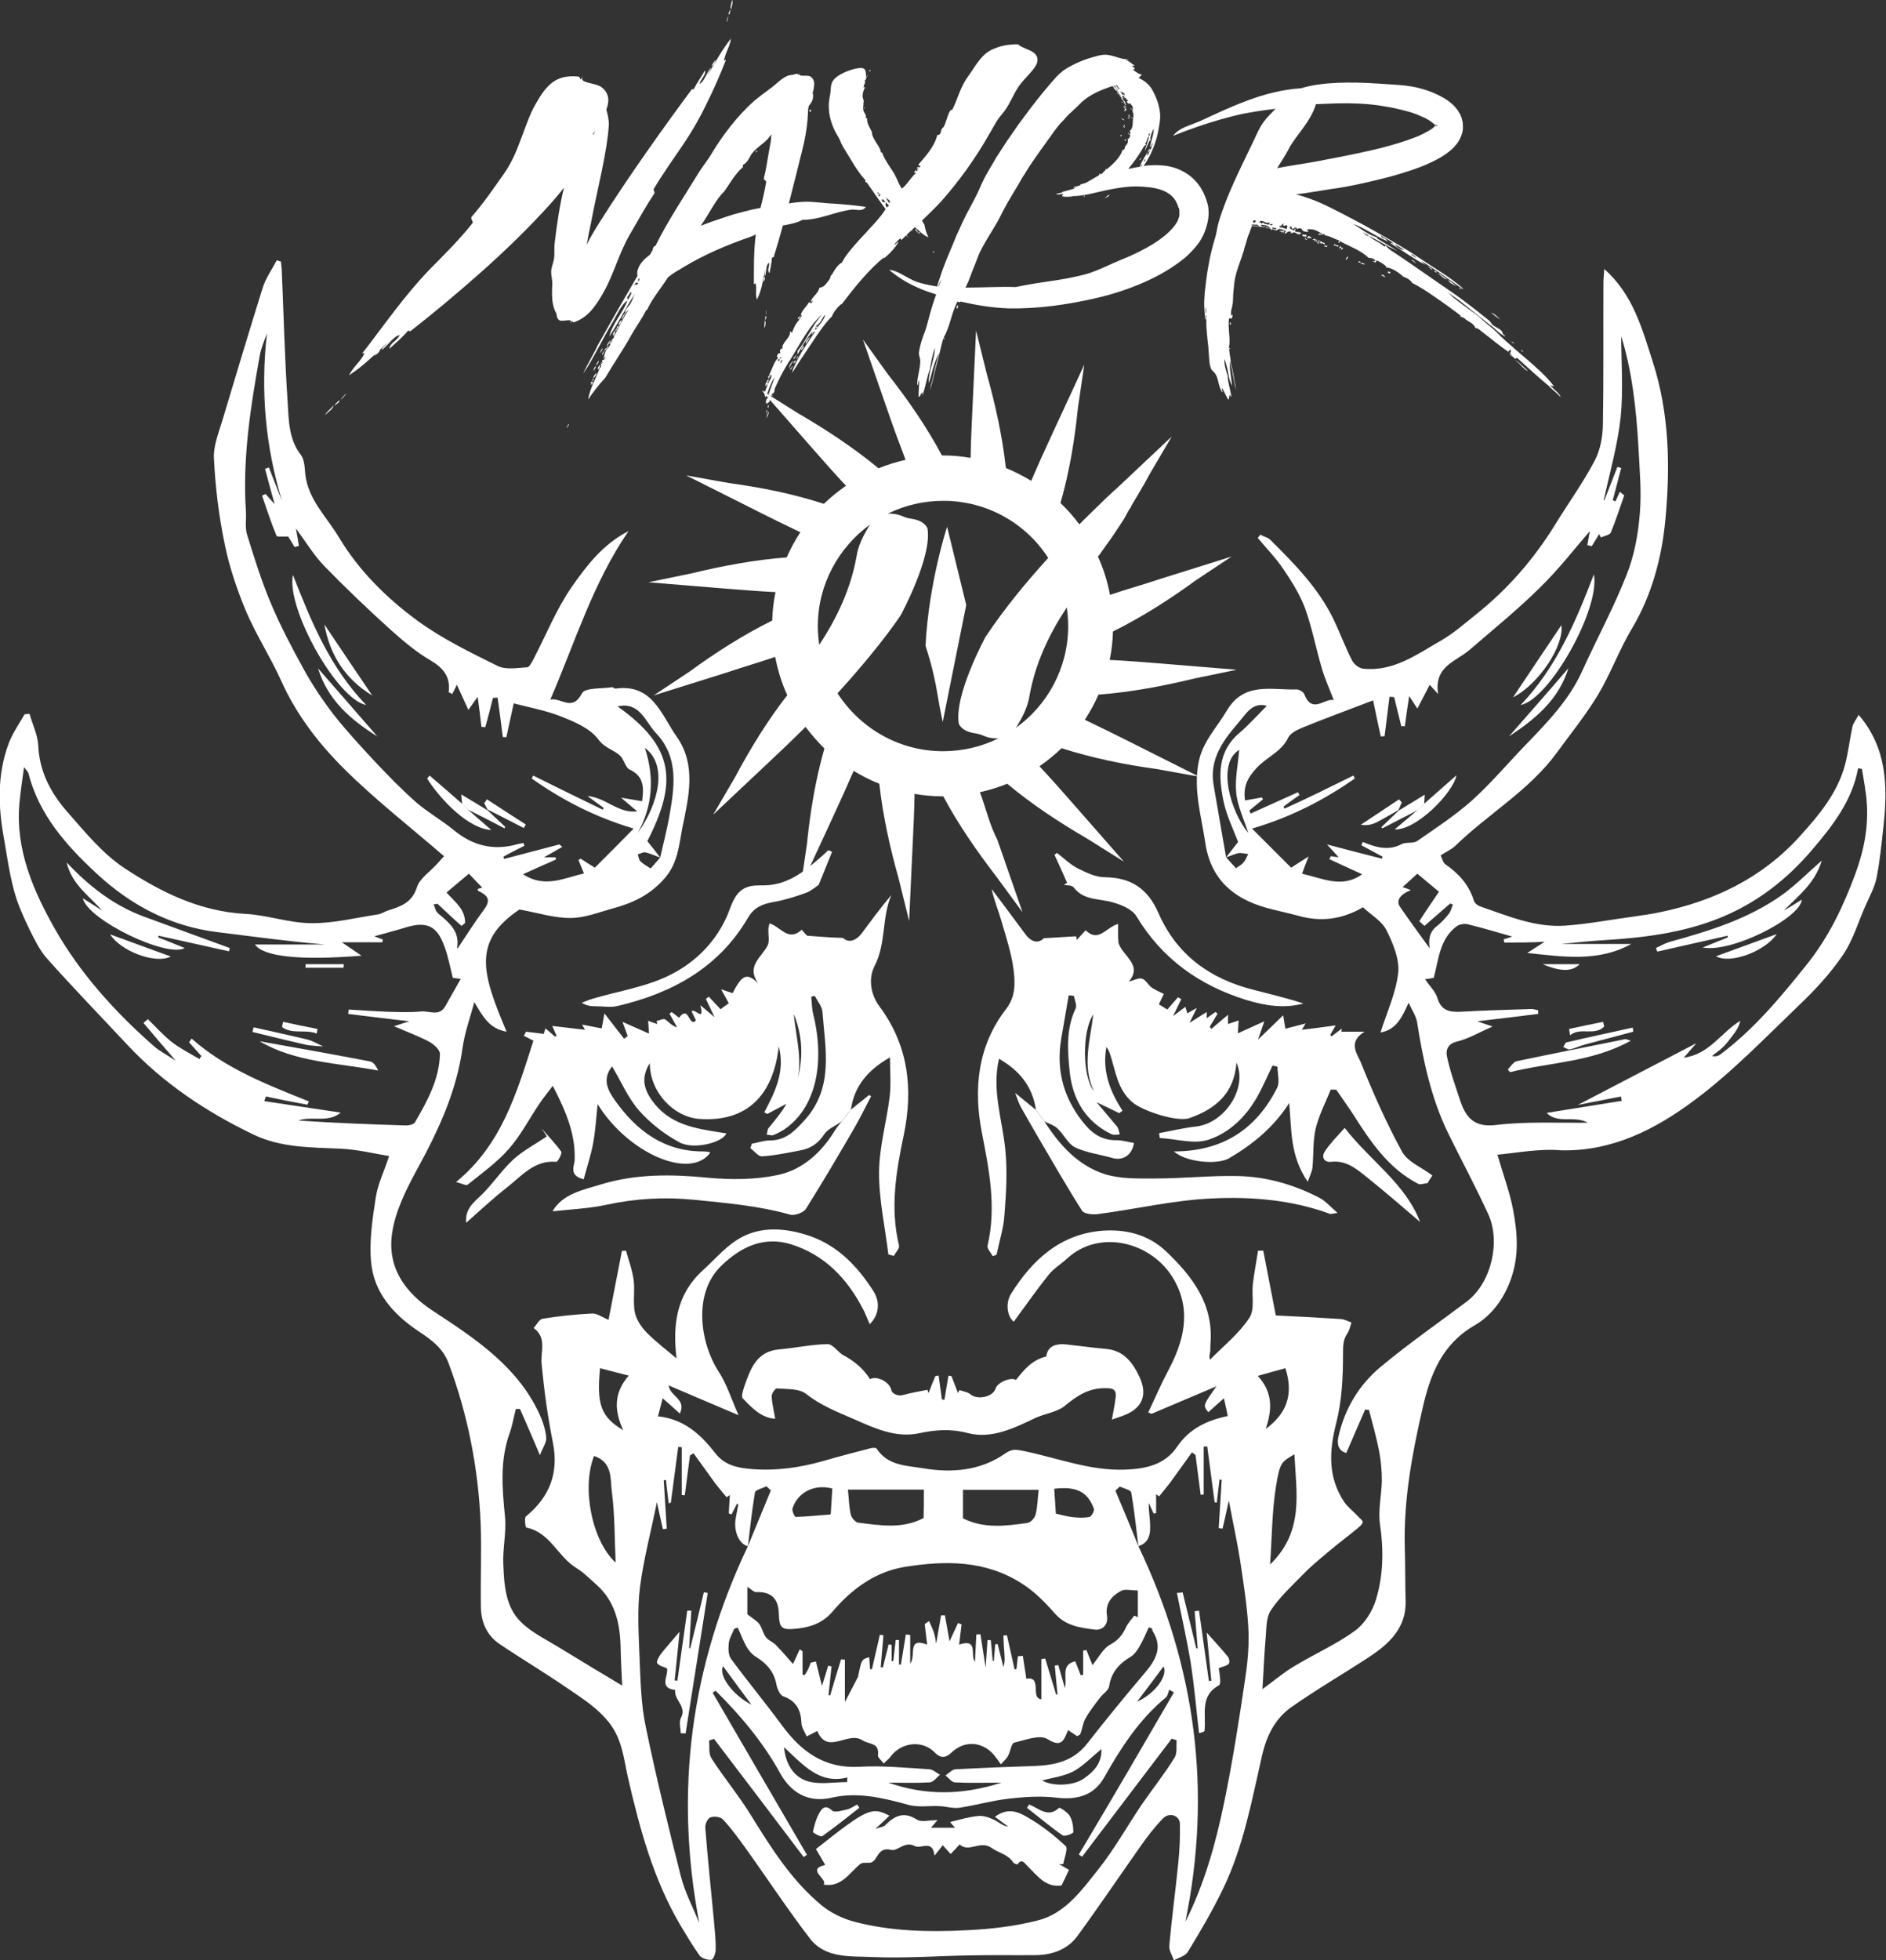 <?xml version="1.0" encoding="utf-8"?>
<!-- Generator: Adobe Illustrator 19.0.0, SVG Export Plug-In . SVG Version: 6.00 Build 0)  -->
<svg version="1.1" id="Layer_1" xmlns="http://www.w3.org/2000/svg" xmlns:xlink="http://www.w3.org/1999/xlink" x="0px" y="0px"
	 viewBox="0 0 690.2 717" enable-background="new 0 0 690.2 717" xml:space="preserve">
<rect x="0" y="0" width="690.2" height="717" fill="#333333" stroke="none"/>
<g id="XMLID_43_">
	<g id="_x36_SjLFR_1_">
		<g id="XMLID_27_">
			<g id="XMLID_472_">
				<path id="XMLID_580_" fill="#FFFFFF" d="M548,422.4c2.2,7.6,4.5,13.7,5.7,20c1.6,8.4,2.3,16.7-0.7,25.3
					c-2.6,7.4-7,13.4-13.3,17.1c-12,6.9-16.3,18-19.1,30.4c-3.9,16.9-7,33.8-6.5,51.2c0.2,6.4,0.1,12.7,0.3,19.1
					c0.3,10.1-6.1,15.9-13.6,20.8c-9.3,6.1-19,11.7-28.1,18.1c-5.9,4.1-9.1,10.3-10.8,17.6c-3.8,16.6-6.8,33.4-14.3,48.9
					c-3.8,7.9-8.3,15.6-12.9,23.1c-0.9,1.5-3.3,2.1-5.1,3.1c-0.6-1.7-1.8-3.6-1.7-5.2c0.9-10.2,2.3-20.3,3.3-30.4
					c0.5-4.8,0.7-9.6,0.6-14.4c-0.1-3-3.9-4.3-6.2-1.9c-3.1,3.2-5.8,6.7-8.3,10.3c-7.7,10.9-15.1,21.9-23,32.7
					c-3.6,4.9-9.1,6.9-15.1,7c-8.1,0.1-16.3-0.1-24.4,0.1c-11.8,0.2-23.6,1.1-35.3,0.6c-8.1-0.4-17.4,0.7-23.2-6.9
					c-8.2-10.7-15.6-22-23.5-33c-2.6-3.6-5.2-7.2-8.2-10.4c-0.9-1-3.3-1.3-4.6-0.8c-1,0.3-2,2.5-1.9,3.7c0.9,11.5,2.1,22.9,3.2,34.4
					c0.3,3.5,0.7,6.9,0.6,10.4c0,1.3-0.9,3.6-1.6,3.6c-1.4,0.1-3.5-0.5-4.3-1.6c-2.6-3.6-4.8-7.4-7.1-11.2
					c-9.8-16.7-14.8-35.2-19.1-53.9c-1.5-6.6-2-13.4-6.4-19.4c-4.4-5.9-10.3-9.5-16-13.4c-8.1-5.6-16.6-10.6-24.7-16.1
					c-4.5-3.1-6.6-7.8-6.7-13.2c-0.2-10.3,0.3-20.7-0.1-31.1c-0.9-20.1-4.7-39.6-11.8-58.5c-2.1-5.5-6.5-8.6-10.9-11.5
					c-9.3-6.2-16.4-14.2-17.4-25.4c-0.7-7.7,0.5-15.7,1.7-23.4c0.7-4.9,3-9.5,4.9-15.3c-5.4-0.9-11.5-2.4-17.7-2.7
					c-10.8-0.5-21.7-0.3-31.8-5.1c-17.3-8.3-33.1-18.8-46.3-32.9c-9.9-10.6-20-21-29.6-31.8c-2.6-3-4.4-6.8-6.2-10.4
					c-2.2-4.5-4.3-9.2-5.6-14c-1.7-6.2-2.6-12.6-3.7-19c-2.2-11.8-2.6-23.6,1.7-35.1c1.4-3.7,3.8-7.1,5.8-10.6
					c0.6-0.1,1.2-0.1,1.8-0.2c1.1,3.9,3,7.7,3.2,11.6c0.4,9.4,4.5,17.2,10.3,23.9c6.6,7.5,13.1,15.6,21.3,21
					c13.2,8.7,27.5,15.8,44.1,16.7c8.1,0.4,16.2,3.4,24.3,3.4c8.1,0.1,16.2-2,24.3-3.2c1.3-0.2,2.4-1,3.6-1.4
					c4.7-1.5,8.9-2.8,10.7-8.6c1-3.1,4.6-5.5,7-8.1c1.1-1.2,2.2-2.4,2.9-3.2c-12.5-10.8-25.1-20.6-36.3-31.7
					c-9.5-9.4-17.8-20.1-23.4-32.7c-3.9-8.6-9.1-16.6-12.8-25.3c-3.3-7.9-6.1-16.2-7.8-24.6c-2.1-10.2-3.4-20.7-3.9-31.1
					c-0.3-4.7,1.8-9.6,3.2-14.4c4.8-16,9.6-32,14.6-48c1.1-3.6,3.4-6.8,5.2-10.2c0.5,0.2,1,0.3,1.5,0.5c0.1,0.9,0.2,1.8,0.3,2.7
					c0.7,16.4,1.1,32.8,2.2,49.2c0.4,6.4,0.4,13.1,4.8,18.8c1.3,1.7,1.4,4.5,1.6,6.9c1,9.4,7.8,15.7,12.3,23.2
					c7.3,12.2,17.4,22.2,28.7,30.5c9,6.6,19.3,11.6,29.4,16.6c3,1.5,7.2,0.7,10.8,0.5c0.8,0,1.6-1.7,2.2-2.7
					c4.7-9,8.5-18.6,14.2-26.8c5.4-7.7,11.3-15.5,20.7-20.3c-13.1,19.1-19.5,40.6-28.6,61.6c4-0.8,8,4.6,11.6-2.3
					c1.1-2.1,7.1-1.6,10.9-2.2c0.4-0.1,0.9,0.5,1.4,0.5c13.5-1.9,16.7,9.6,22.3,17.5c7.4,10.5,4.4,22.2,2.1,33.5
					c-1.2,6.2-1.6,12.7-6.3,18.2c-5.3,6.2-11.7,9.2-19.1,11.2c-5.1,1.4-10.3,3.5-15.4,3.5c-5.8,0.1-11.7-1.8-18.8-3.1
					c-17.4,11.7-13.7,23.4-4.7,44.7c-6.4-1.1-8.7-5.6-11.8-10.8c-1.5,5.5-3.5,11-4.3,16.6c-2.2,15.9-8.7,30-16.3,43.9
					c-4.1,7.5-8.3,15.7-9.5,24c-1.8,12.3,4.4,21.6,15.2,28.6c15.1,9.9,30.5,20,38.6,37.3c1.3,2.8,2.3,5.8,2.6,8.8
					c0.2,1.8-1.3,3.8-2.3,6.5c-2.8-6.6-5-11.7-7.3-16.9c-0.5,0-1,0-1.5,0c-0.8,3-1.3,6.1-2.3,8.9c-3.6,10-2.7,20.1-1.7,30.4
					c0.6,5.8-0.9,11.8-0.6,17.7c0.3,7.4,0.8,15.3,6.3,20.8c4.2,4.2,9.9,6.8,15,10c7.5,4.6,15,9.1,22.2,13.4
					c-0.2-4.3-0.5-9.6-0.6-14.9c-0.3-8.4-2.2-16.1-8.8-22c-2.4-2.1-4.7-4.5-7.5-6.2c-6.7-4.1-9.5-13-18.2-14.7
					c-0.3-0.1-0.8-3.6-0.1-4.1c8.7-7.2,12.1-15.9,9.8-27.2c-1.9-9.5-3.2-19.1-4.1-28.7c-0.4-4.5,2-9.5-2.9-13c1.1-1.2,2-3.2,3.3-3.4
					c6-1,12.1-1.6,18.1-1.9c1.8-0.1,3.6,1.3,6,2.3c1.7-8.8,3.3-17,4.9-25.2c0.5,0,1-0.1,1.5-0.1c1,3.6,2.3,7.1,2.8,10.8
					c0.5,3.8-0.3,7.8,0.4,11.6c0.5,2.7,2.3,5.4,4.2,7.4c3.4,3.5,7.4,6.5,11.1,9.6c-1.5-12.1-0.1-23.3,9.5-32.1
					c4.1-3.7,7.8-8.1,12.4-11.1c7.7-5,16.4-4.7,24.9-2.2c11.4,3.3,19.1,11.2,25.3,20.9c2.5,4,2,8.6-1.4,12c-0.9-1.9-1.5-3.7-2.4-5.4
					c-5.8-11.2-14-19.9-26.3-23.8c-10-3.1-18.3,0.8-25.5,7.7c-10.5,9.9-8.1,28.1-1,39c2.9,4.5,4.5,9.8,7.2,15.8
					c-9.5-4-17.3-7.4-25.6-10.9c0.5,4.1,6.6,4.9,4.1,10.3c-2.3-2.1-4.1-3.7-6.3-5.6c-0.6,2.3-1,4.1-1.7,6.6
					c9.5,1,15.6,6.6,20.9,13.4c3.5,4.6,8.4,5.5,13.5,5.9c8.8,0.7,17.4-0.5,25.9-2.9c5.8-1.7,11.6-3.2,17.4-4.7
					c0.7-0.2,2-0.3,2.3,0.1c4.1,6.3,10.9,6.2,17,7.2c10.5,1.8,21,0.9,29.9-5.3c2.6-1.8,3.9-1.6,6.5-1.1c12.5,2.5,24.5,7.4,37.6,6.9
					c7.7-0.3,14.5-1.8,19-8.4c4.4-6.5,10.8-9.6,18.5-11.2c-0.4-2.1-0.8-4-1.4-6.5c-2.1,1.9-3.9,3.5-5.7,5.1c-2-2.5-2-2.5,3-9.5
					c-7.9,3.4-15.9,6.7-23.8,10.1c-0.4-0.2-0.8-0.4-1.2-0.5c2.4-5,4.6-10.2,7.2-15.1c5.8-10.8,8.7-21.9,2.4-33.2
					c-7.8-14.1-27.5-19.1-39.4-7.9c-2.2,2-4.9,3.6-6.7,5.9c-4.4,5.5-8.5,11.4-12.7,17.1c-2.3-1.8-3.2-6.6-1-10.2
					c7.8-12.5,18.1-21.9,33.5-23.1c8.6-0.6,16.8,1.4,23.4,7.7c9.6,9.2,17.2,19.2,16.1,33.5c-0.1,1,0,2-0.1,3c-0.1,0.8-0.5,1.5-0.1,3
					c4.9-5,10.6-9.5,14.4-15.3c2.1-3.1,0.8-8.3,1.3-12.5c0.5-4,1.3-8.1,1.9-12.1c0.6,0,1.2,0,1.9,0c1.6,8.2,3.2,16.4,4.6,23.7
					c8.3,0.4,16,0.8,23.7,1.3c1.4,0.1,2.7,0.8,4,1.3c-0.5,1.3-0.7,2.7-1.4,3.8c-1.7,2.4-1.7,4.6-1.7,7.6c0,8.5-0.4,17.2-2.5,25.4
					c-2.6,10.2-3.1,19.7,2.9,28.8c1.3,1.9,3.3,3.4,4.9,5.1c0.7,0.8,2.1,1.8,1.9,2.4c-0.3,1-1.5,1.8-2.4,2.6
					c-3.3,2.7-6.8,5.3-10.1,8.1c-3.2,2.7-6.4,5.3-9.3,8.3c-4.2,4.3-8.7,8.4-11.9,13.3c-1.8,2.8-1.5,7.2-1.9,10.9
					c-0.5,5.9-0.7,11.8-1.1,17.8c3.9-2.8,7.5-5.9,11.5-8.3c7.4-4.5,15.4-8,22.3-13c3.5-2.5,6.4-7.1,7.7-11.3
					c2.8-9,2.9-18.4,1.5-27.9c-0.7-5.1,0.6-10.5,0.7-15.7c0-3.6-0.3-7.3-1-10.9c-1-5.1-2.4-10-3.7-15c-0.5-0.1-0.9-0.1-1.4-0.2
					c-2.3,5.2-4.5,10.4-6.9,15.9c-2.9-0.7-3.5-3.3-2.9-5.9c2.3-10.3,7.6-19.1,15.6-25.7c10.1-8.4,20.9-15.9,31.4-23.8
					c9-6.8,12.4-21.9,7.9-31.8c-4.6-10.1-9.9-19.9-14.8-29.9c-6.2-12.8-9.1-26.5-11.3-40.5c-0.4-2.3-1.9-4.4-3.1-7.1
					c-2.4,5.3-4.5,9.9-10.3,10.9c2.4-7.5,5.7-14.6,6.5-21.9c0.5-5-1.9-10.7-4.3-15.5c-1.7-3.4-5.6-5.6-8.6-8.4
					c-7.6,4.4-15.2,5.4-23.3,3.2c-4-1.1-8-1.9-12-3c-12.2-3.4-20.4-10.5-22.4-23.7c-1.4-9.7-4.4-19.2-2.5-29.3
					c1.4-7.7,6.7-12.9,10.4-19.2c6.3-10.6,16.3-7.4,25.5-7.7c1,0,2.5,0.9,2.8,1.7c2.9,7.5,7.4,1.4,10.8,2.2
					c-1.6-4.2-3.2-7.7-4.3-11.4c-2.2-7.4-3.6-15-6.2-22.2c-1.9-5.1-4.9-9.8-8-14.4c-2.7-4-6.2-7.6-9.3-11.3c0.3-0.4,0.6-0.8,0.9-1.2
					c1.3,0.7,2.9,1,3.8,2c8.7,8.6,17.2,17.3,22.7,28.3c2.5,5.1,4.5,10.6,7.1,15.7c0.7,1.4,2.5,2.8,4,3c11.1,1.2,19.7-5.2,28.6-10.3
					c4.5-2.6,8.5-6.1,12.6-9.4c11.6-9.2,21.2-20.2,29-32.8c4.8-7.8,10.2-15.3,14.5-23.4c2.1-3.9,3-8.7,3.1-13.2
					c0.3-17.3,0.1-34.7,0.2-52c0-1.6,0.2-3.2,0.3-5.1c10.5,9.3,13.8,21.7,17.7,33.8c6.2,19.1,6.5,39,4.6,58.5
					c-1.3,13.4-4.9,27-12.1,39.1c-4.7,7.8-7.8,16.5-12.5,24.4c-4.5,7.4-10,14.2-15.1,21.2c-10.1,13.8-25.2,22.4-37.2,34.1
					c-1.4,1.3-3.3,2.1-5.3,3.4c0.6,1.2,0.9,2.7,1.8,3.3c4.9,3.4,8.6,7.5,10.4,13.3c0.2,0.8,1.3,1.7,2.1,2
					c10.2,3.5,20.3,7.9,31.4,7.1c8.3-0.6,16.6-2.2,24.9-3.3c3.2-0.5,6.5-0.9,9.7-1.6c19.8-4.1,37.3-12.5,51-27.6
					c7.1-7.8,13.9-15.9,16.7-26.3c1.2-4.5,1.7-9.3,2.7-13.9c0.3-1.4,1.4-2.7,2.3-4.4c10.5,12.3,10.6,26.3,9.1,40.6
					c-0.7,6.3-1.3,12.6-2.5,18.8c-0.7,3.6-2.6,7-4.1,10.4c-2.7,6.1-4.6,12.7-8.3,18.1c-4.5,6.6-10.1,12.7-15.9,18.2
					c-12.4,11.9-24.5,24.5-38.3,34.8c-14.2,10.6-30,18.8-48.8,18.4C563.5,420.1,555.4,421.7,548,422.4z M448.7,313.6
					c1.3,1.4,2.5,2.8,3.6,4c1.1-0.8,2.1-1.3,2.7-2c0.8-0.9,1.2-2.1,1.8-3.2c-1.2-0.1-2.5-0.5-3.7-0.3
					C451.7,312.4,450.2,313.2,448.7,313.6c1.5-1.9,3-3.8,4.4-5.6c-1.7-4.5-4.3-9.7-5.4-15.2c-1.8-8.9-2.2-17.9,5.9-24.7
					c3.6-3.1,6.8-6.7,10-9.9c-5.2-1.5-7.5,2.8-10.5,6.3c-5.6,6.5-10.5,13.2-9,22.5C445.6,295.9,447.2,304.8,448.7,313.6z
					 M241.6,313.7c1.1-4.9,2.4-9.9,3.3-14.8c1.9-10.8,3.7-21.8-4.9-30.8c-3.9-4.1-5.8-11.5-14-9.7c21,14.9,21.9,27.8,10.9,49.3
					C238.7,309.9,240.2,311.8,241.6,313.7c-1.8-0.6-3.6-1.5-5.4-1.9c-0.8-0.2-1.8,0.5-2.8,0.7c0.3,0.9,0.4,2,1,2.6
					c1,1,2.4,1.7,3.7,2.6C239.3,316.3,240.5,315,241.6,313.7z M416.6,565.6c-0.8-6.6-1.5-13.1-2.6-19.6c-0.2-1-2.7-1.5-4.2-2.2
					c-0.5,0.5-1.1,1-1.6,1.5C411,552,413.9,558.8,416.6,565.6c21,43.9,27,89.6,17.2,137.4c6.9-13.7,11-28.3,14.1-43.2
					c3.2-15.4,5.6-30.9,7.9-46.5c0.9-6.1,1.4-12.4,1-18.5c-0.5-8.1-1.8-16.2-3-24.2c-1.1-6.9-2.6-13.7-4.1-21.7
					c-0.9,4.2-1.6,7.3-2.3,10.3c-0.5-0.1-0.9-0.1-1.4-0.2c0.4-5.9,0.7-11.8,1.1-17.7c-0.3,0-0.5,0-0.8-0.1c-0.3,2.8-0.7,5.7-1,8.5
					c-0.3-0.1-0.5-0.1-0.8-0.2c-0.9-6.8-1.8-13.6-2.7-20.4c-0.4,0-0.8,0.1-1.3,0.1c0,5.8,0,11.7,0,17.5c-0.4,0-0.7,0.1-1.1,0.1
					c-0.6-4.9-1.3-9.7-1.9-14.6c-0.4-0.3-0.9-0.6-1.3-0.9c-2.7,3.7-5.3,7.4-8,11.1c-1.3,1.7-2.7,3.3-4,5c-0.4-0.3-0.7-0.5-1.1-0.8
					c0,2.3,0,4.6,0,6.9c-0.3,0.1-0.6,0.1-0.9,0.2c-0.6-1.3-1.2-2.6-1.8-3.9c-0.1,3.1,0.6,6.1,0.5,9
					C421,561.9,419.9,564.6,416.6,565.6z M273.7,565.6c-3.3-0.7-5.4-5.7-4.4-10.5c0.3-1.6,0.6-3.3,0.9-4.9c-0.2,0-0.3-0.1-0.5-0.1
					c-0.7,1.3-1.3,2.6-2,3.9c-0.3-0.1-0.7-0.3-1-0.4c0.1-2.2,0.3-4.5,0.4-6.7c-0.4,0.3-0.8,0.5-1.2,0.8c-1.4-1.7-2.8-3.3-4.1-5
					c-2.7-3.7-5.3-7.4-8-11.1c-0.4,0.3-0.9,0.6-1.3,0.8c-0.6,4.9-1.3,9.7-1.9,14.6c-0.4,0-0.7-0.1-1.1-0.1c0-5.8,0-11.7,0-17.5
					c-0.4,0-0.8-0.1-1.3-0.1c-0.9,6.8-1.8,13.6-2.7,20.4c-0.3,0.1-0.5,0.1-0.8,0.2c-0.3-2.8-0.7-5.7-1-8.5c-0.3,0-0.5,0.1-0.8,0.1
					c0.4,5.9,0.7,11.8,1.1,17.7c-0.5,0.1-0.9,0.1-1.4,0.2c-0.7-3.1-1.4-6.1-2.2-9.9c-2.2,10.9-4.9,21-6.2,31.2
					c-1,8.1-0.5,16.4-0.2,24.6c0.4,8.8,0.5,17.7,2.3,26.3c3.8,18.4,8.3,36.7,12.9,54.9c1.5,5.8,4.4,11.3,6.7,16.9
					C246.7,655.2,252.8,609.5,273.7,565.6c2.8-6.8,5.6-13.6,8.4-20.4c-0.5-0.5-1.1-1-1.6-1.5c-1.4,0.7-4,1.3-4.2,2.2
					C275.2,552.4,274.5,559,273.7,565.6z M550.5,344.8c-0.1-0.4-0.1-0.8-0.2-1.2c1-0.3,2-0.6,3.1-1c-5.6-1.6-10.9-3.2-16.3-4.5
					c-1.2-0.3-3.1,0-4.1,0.8c-6.2,4.7-6.5,12.1-8.3,18.8c-1.1,0.2-2.2,0.4-3.2,0.5c1.7,2.5,3.8,4.5,4.5,6.8c1.4,4.7,4.4,5.3,8.6,5.1
					c8.6-0.5,17.3-0.7,25.9-1c0.8,0,1.6,0.3,2.4,0.5c0,0.4,0,0.9,0,1.3c-7.3,0.9-14.5,1.8-22.3,2.7c1.9,0.6,3.1,1.1,5.6,1.9
					c-5,2.2-8.8,4.5-13,5.5c-3.5,0.8-4.1,3.3-3.7,5.3c1.1,5.4,3,10.6,4.7,15.8c2.1,6.5,5.1,10.5,13.5,9.4c11-1.3,22.2-0.7,33.4-0.8
					c-5-2.8-11,0.6-15.1-3.6c9.2-1.5,18.3-2.9,27.5-4.4c-0.1-0.5-0.2-1.1-0.3-1.6c-5.1,1-10.3,2-15.8,3.1
					c14.8-7.7,29.2-15.2,43.4-22.6c-1.3,1.5-2.8,3.2-4.6,5.3c9.4-1.2,13.7-9.3,20.7-13.5c-0.5,2.1-1.5,3.7-2.6,5.1
					c-1.2,1.6-2.4,3.2-3.8,4.6c-1.2,1.2-2.7,2.1-4,3.2c1.4,0.3,2.3,0,3.1-0.6c12.4-9.3,22.1-21,31.7-33c8-10,13.3-21.2,17.7-33.1
					c3.2-8.7,4.9-17.5,4.1-26.7c-0.3-3.9-1.1-7.7-1.7-11.6c-0.5-0.1-0.9-0.2-1.4-0.3c-2.2,11.9-9.2,20.9-16.7,29.7
					c-9.3,11-20.4,19.6-33.7,25c-13.5,5.5-27.8,7.3-42.3,8.2c-5.3,0.3-10.6,0.9-16,1.4c8.6,0,17.1,0,25.7,0
					c-12.1,6.7-24.9,4.7-38.1,3.3c1.9-1.2,3.8-2.5,6.4-4.1C559.9,344.8,555.2,344.8,550.5,344.8z M97.3,401.1
					c-0.2,0.6-0.4,1.1-0.6,1.7c9.3,1.4,18.5,2.8,28,4.2c-4.7,3.9-10.5,1.1-15.5,2.9c13.2,0.9,26.4,1.4,39.6,1.8c1,0,2.6-0.4,3.1-1.2
					c4.5-7.8,8.9-15.7,9.1-25c0-1.4-2.1-3.4-3.7-4.3c-3.9-2.1-8-3.6-13.1-5.8c2.7-0.9,4-1.3,5.6-1.8c-7.8-0.9-15.1-1.8-22.4-2.7
					c0.1-0.5,0.1-1.1,0.2-1.6c4.6,0.3,9.3,0.6,13.9,0.8c4.2,0.1,8.4,0.3,12.6-0.1c3-0.3,6.7,2,8.9-2c1.8-3.2,3.6-6.4,5.6-9.9
					c-0.9-0.1-2.1-0.3-2.9-0.4c-1-4-1.7-7.9-3.1-11.6c-2.7-7.5-6.5-9.1-13.9-6.9c-3.9,1.2-7.8,2.2-11.7,3.3c1,0.4,2,0.8,3.1,1.2
					c-0.1,0.3-0.1,0.7-0.2,1c-4.9,0-9.7,0-14.8,0c2.3,1.6,4.3,2.9,7.2,4.9c-22.4,1.8-35.9,0.4-39-4.1c8.6,0,17,0,25.5,0
					c-13.1-1.1-26.1-2.9-39.1-4.5c-17.3-2.1-31.9-9.9-44.4-21.5c-11-10.2-21-21.4-24.9-36.6c-0.1-0.6-0.7-1-1.6-2.3
					c-0.7,5-1.3,9.1-1.7,13.3c-1.5,17,5.2,32.2,13.1,46.1c9.2,16.1,21.8,30.1,35.9,42.5c2.1,1.9,4.7,3.2,8.2,5.5
					c-4.6-5.3-8.2-9.5-11.8-13.8c0.5-0.5,1.1-0.9,1.6-1.4c2.9,2.8,5.6,5.9,8.8,8.4c3.1,2.4,6.7,4.2,10.1,6.2
					c0.2-0.4,0.4-0.7,0.7-1.1c-1.5-1.7-3-3.3-4.5-5c0.3-0.5,0.6-0.9,0.9-1.4c12.5,11.1,27.8,16.9,42.9,23c-0.2,0.4-0.3,0.8-0.5,1.2
					C107.5,403.2,102.4,402.2,97.3,401.1z M194.6,284.8c0.2-0.4,0.3-0.7,0.5-1.1c8.5,4.2,17,8.4,25.5,12.5c0.1-0.2,0.2-0.5,0.3-0.7
					c-2-1.4-4-2.9-5.9-4.3c6.7,0.5,11.3,6.5,18.2,5.6c-1.7-1.4-3.2-2.7-5.9-5c3.5,0.6,5.6,0.9,7.7,1.3c0.6-4.9,0.8-9.1-4.6-11.6
					c-1.6-0.8-2-3.7-3.5-5.1c-2.4-2.2-5.6-2.7-8-6c-2.9-3.9-8.5-6.3-13.3-8.2c-5.7-2.3-11.9-3.4-17.6-4.9c-0.9,4.2-1.8,8.3-2.7,12.4
					c-0.4,0-0.9-0.1-1.3-0.1c-0.6-4.8-1.2-9.6-1.9-14.4c-0.6,0-1.1,0.1-1.7,0.1c-0.9,3.6-1.8,7.2-2.8,10.7c-0.5,0-0.9-0.1-1.4-0.1
					c-0.4-3.6-0.9-7.3-1.4-11c-1,1.4-2,2.8-3.4,4.8c-1.6-3.5-2.8-6.2-4.2-9.2c-0.6,1.2-1.1,2.3-1.7,3.4c-0.4-0.2-0.9-0.5-1.3-0.7
					c0.7-5.6-1.9-8.8-6.6-11.6c-5.2-3-9.9-7-14.4-11c-8.3-7.5-16.5-15.3-24.3-23.3c-4-4.1-7-9.1-10.6-14c0.4,2.4,0.8,4.4,1.1,6.4
					c-0.5,0.1-1.1,0.3-1.6,0.4c-0.9-1.5-1.8-3-2.3-3.8c-1.8-0.1-4.1,0.2-4.3-0.3c-2-4.8-3.6-9.8-5.3-14.7c0.4-0.2,0.9-0.4,1.3-0.6
					c0.8,0.9,1.6,1.9,3.3,3.7c-1.4-5.1-2.5-9-3.5-12.9c0.5-0.2,0.9-0.3,1.4-0.5c1.6,4.1,3.2,8.2,4.8,12.2c-6.1-20-7.9-40.4-5.5-61.2
					c-1,2.6-2.1,5.2-2.6,7.9c-3.4,18.9-6.4,37.8-5.1,57.2c0.2,2.8-0.4,5.8,0.4,8.4c2.6,8.4,5.2,16.8,8.6,24.9
					c3.5,8.4,7.8,16.5,12.2,24.5c3.2,5.8,6.9,11.3,10.9,16.5c4.8,6.1,10.1,11.8,15.3,17.4c4.8,5.1,9.7,10.1,14.9,14.7
					c4.3,3.7,9.3,6.5,13.7,10.1c7,5.8,14.7,7.7,23.4,5.2c0.7-0.2,1.5-0.3,2.2-0.4c0.1,0.3,0.2,0.6,0.3,1c-2.6,1.3-5.2,2.6-7.7,4
					c0.1,0.3,0.2,0.5,0.3,0.8c6.7-1.8,13.5-3.5,20.2-5.3c0.4,0.3,0.7,0.6,1.1,0.9c-1.9,1.1-3.9,2.2-6.7,3.8c2.3,0,3.3,0,4.2,0
					c0.1,0.3,0.1,0.5,0.2,0.8c-4,1.8-8,3.5-12.1,5.4c7.9,5.2,15,1.4,22.3-0.3c-0.9-2.1-1.4-3.5-2-4.9c0.3-0.2,0.6-0.3,0.8-0.5
					c1.5,1,2.9,1.9,5.2,3.3c4.6-4.6,9.2-9.2,14.2-14.3C217.5,298.8,205.7,292.6,194.6,284.8z M495.3,283.7c0.2,0.4,0.3,0.7,0.5,1.1
					c-11.1,7.7-23,14-37.6,18.3c5.1,5.1,9.7,9.7,14.3,14.3c2.2-1.4,3.7-2.4,6.4-4.1c-1.1,2.8-1.7,4.3-2.4,6.3
					c7.5,1.7,14.7,5.5,22,0.2c-4.1-1.8-8-3.7-12-5.5c0.2-0.4,0.3-0.7,0.5-1.1c0.9,0.1,1.7,0.3,2.9,0.4c-1.6-1.8-3.1-3.4-4.3-4.7
					c6.8,1.8,13.4,3.5,20.1,5.2c0.1-0.2,0.2-0.5,0.3-0.7c-2.6-1.4-5.2-2.8-7.8-4.2c0.2-0.4,0.3-0.8,0.5-1.2
					c4.7,1.9,9.3,3.4,14.2,0.8c1.7-0.9,4.3-0.1,5.8-1.2c6.8-4.7,13.8-9.3,20-14.8c7-6.3,13.1-13.6,19.7-20.4
					c7.9-8.2,15.9-16.4,20.7-27.1c5.3-11.7,11.5-23.1,16.2-35.1c2.8-7,4.2-14.8,4.8-22.3c0.7-8.1-0.1-16.3-0.5-24.4
					c-0.8-14.1-2.4-28.1-6.3-40.5c0,9.2,0.8,19.5-0.2,29.6c-1.1,10.2-4,20.3-6.2,30.4c0.1,0,0.1,0.1,0.2,0.1
					c1.6-4.1,3.2-8.2,4.8-12.3c0.5,0.1,0.9,0.3,1.4,0.4c-1,3.9-2.1,7.9-3.1,11.8c0.3,0.1,0.7,0.3,1,0.4c0.5-1.2,1.1-2.3,1.6-3.5
					c0.5,0.4,1,0.8,1.6,1.3c-1.6,4.6-3.1,9.2-4.9,13.6c-0.4,0.9-2.3,1.2-3.6,1.8c-0.2-0.4-0.5-0.8-0.7-1.2c-0.9,1.5-1.8,3-2.7,4.4
					c-0.5-0.1-1.1-0.3-1.6-0.4c0.4-2.1,0.7-4.1,0.9-5.1c-5.7,6.6-11.5,14.1-18.3,20.7c-8.2,8.1-17.2,15.4-25.9,22.9
					c-5,4.2-12.9,5.9-11.3,16c-1.8-2-2.6-2.9-3.1-3.4c-1.4,2.8-2.8,5.4-4.5,8.7c-1.3-2-2.2-3.3-3-4.6c-0.6,3.8-1.1,7.5-1.6,11.1
					c-0.4,0-0.8-0.1-1.3-0.1c-0.9-3.5-1.7-7.1-2.6-10.6c-0.6,0-1.2-0.1-1.7-0.1c-0.6,4.8-1.2,9.6-1.8,14.4c-0.5,0-0.9,0.1-1.4,0.1
					c-0.9-4.1-1.8-8.3-2.8-13.2c-8.3,3.2-16.8,6.3-25.2,9.7c-2.2,0.9-5,2.1-5.9,4c-2.5,5.2-8,7.1-11.6,11.1c-3.6,3.9-4.8,7-4.2,11.8
					c2.2-0.4,4.2-0.7,6.2-1.1c0.1,0.2,0.3,0.5,0.4,0.7c-1.7,1.4-3.3,2.7-5,4.1c0.2,0.4,0.3,0.7,0.5,1.1c5.8-2.6,11.5-5.2,17.3-7.8
					c0.2,0.3,0.4,0.7,0.6,1c-2,1.4-4,2.8-5.9,4.3c0.1,0.2,0.2,0.5,0.4,0.7C478.3,292.1,486.8,287.9,495.3,283.7z M429.6,619.1
					c-0.6-0.3-1.2-0.7-1.7-1c-0.4,0.9-0.5,2.2-1.2,2.8c-9.7,8-16.4,18.3-22.5,29.1c-3.7,6.7-9.8,8.5-17.5,7.6
					c-5.8-0.7-11.9-0.3-17.8,0.4c-6,0.7-11.9,2.4-17.9,3.3c-2.3,0.3-4.8-0.5-7.1-0.6c-3.7-0.2-7.7,0.5-11.2-0.4
					c-9.3-2.6-18.9-4.9-28.3-2.7c-9,2.1-15.2-2.3-18.8-8.8c-6.3-11.4-14.5-21.2-23.7-30.3c-0.4,0.2-0.8,0.5-1.1,0.7
					c11.5,19.8,23,39.6,34.5,59.3c-0.4,0.3-0.8,0.6-1.2,0.8c-10.9-14.4-21.8-28.8-32.8-43.2c-0.6,0.2-1.2,0.4-1.8,0.6
					c0.2,2.2-0.2,4.8,0.8,6.4c4.7,7.3,10.3,14,14.8,21.4c7.3,11.8,14.8,23.6,25.6,32.5c3.4,2.8,7.8,4.9,12,6
					c13.4,3.5,27.1,3.8,40.8,3.1c8.8-0.4,17.8-1.4,26.3-3.6c10-2.5,16-11,22-18.5c5.9-7.4,10.6-15.8,15.9-23.7
					c4-5.8,8.4-11.3,12.1-17.3c1.1-1.6,0.6-4.3,0.8-6.4c-0.6-0.2-1.2-0.4-1.8-0.6c-10.9,14.4-21.9,28.8-32.8,43.2
					c-0.4-0.3-0.8-0.5-1.2-0.8C406.6,658.7,418.1,638.9,429.6,619.1z M296.7,608.2c0.6-0.1,1.3-0.3,1.9-0.4c0.8,3.1,1.5,6.3,2.2,8.9
					c0.7-2.1,1.5-4.8,2.3-7.4c0.4,0.1,0.8,0.2,1.2,0.3c-0.4,3.5-0.7,7-1.1,10.5c0.2,0,0.4,0.1,0.6,0.1c1.3-4.4,2.6-8.8,4-13.2
					c0.5,0,0.9,0.1,1.4,0.1c0,4.9,0,9.8,0,15.5c1.8-3.4,3.3-6.3,4.8-9.2c1.3-6.4,1.3-6.4,4.1-7.2c0.1,1.5,0.2,3,0.3,4.4
					c0.2,0,0.5,0,0.7,0c1-4.2,1.9-8.4,2.9-12.6c0.4,0.1,0.8,0.1,1.3,0.2c-0.3,3.9-0.7,7.8-1,11.7c0.3,0,0.6,0,0.8,0.1
					c0.7-2.8,1.4-5.7,2.1-8.5c0.4,0.1,0.7,0.2,1.1,0.2c0,2,0,3.9,0,5.9c0.2,0,0.4,0,0.6,0.1c0.3-2.6,0.6-5.2,0.9-7.8
					c0.4,0,0.8,0,1.2,0c0,3,0,6,0,9c0.2,0,0.5,0,0.7,0c0.6-3.7,1.2-7.3,1.8-11c0.5,0.1,1.1,0.1,1.6,0.2c0,3.2,0,6.4,0,10.5
					c2.3-3.1-1.3-9.8,6.2-7c-0.3-2.7-0.6-5.1-0.9-7.5c0.5-0.4,1.1-0.7,1.6-1.1c0.4,0.9,0.8,1.8,1.2,2.7c0.4,0.9,0.7,1.8,0.9,2.8
					c0.2,0.7,0.3,1.5,0.5,2.8c0.7-3.9,1.2-7.2,1.8-10.4c0.5,0,0.9,0,1.4,0c0.6,3.4,1.2,6.7,1.7,9.5c0.9-1.9,2-4.3,3.1-6.7
					c0.4,0.2,0.9,0.4,1.3,0.5c-0.3,2.5-0.6,5-0.9,7.4c7.3-2.4,3.9,4.1,5.8,6.3c0.2-3.5,0.3-6.7,0.5-10c0.5,0,1,0,1.5-0.1
					c0.6,3.7,1.1,7.3,1.9,12.2c0.3-4.2,0.5-7.2,0.7-10.1c0.4,0,0.8,0.1,1.2,0.1c0.2,2.5,0.5,5,0.7,7.6c0.1,0,0.3,0,0.4,0
					c0.2-2,0.3-4.1,0.5-6.1c0.3,0,0.6-0.1,0.9-0.1c0.7,2.8,1.4,5.6,2.1,8.4c0.7-2.1,0.4-4,0.3-6c-0.2-1.8-0.2-3.7-0.3-5.5
					c0.4,0,0.8-0.1,1.3-0.1c0.9,4.2,1.9,8.3,2.8,12.5c0.2-0.1,0.4-0.1,0.7-0.2c0.2-1.5,0.3-3.1,0.5-4.6c0.6-0.1,1.2-0.1,1.8-0.2
					c0.4,2.8,0.9,5.6,1.3,8.4c6-1.1,1.3,7.2,5.5,7.5c0-5,0-9.8,0-14.7c0.5-0.1,0.9-0.1,1.4-0.2c1.3,4.4,2.7,8.8,4,13.2
					c0.2,0,0.3-0.1,0.5-0.1c-0.3-3.5-0.7-7-1-10.5c0.4-0.1,0.9-0.1,1.3-0.2c0.7,2.6,1.5,5.1,2.4,8.4c1-3.9-1.7-8.5,3.8-9.8
					c0.7,1.7,1.3,3.4,2,5.1c0.3,0,0.6-0.1,0.9-0.1c0-3,0-5.9,0-8.9c0.4-0.1,0.8-0.1,1.2-0.2c0.7,1.7,1.3,3.4,2.2,5.5
					c2.2-2.7,3.9-6.1,6.5-7.5c3-1.6,4.5-3.6,5.8-6.4c0.7-1.5,2-2.8,3-4.2c0.4,0.2,0.9,0.4,1.3,0.6c0-3.5,0-7.1,0-9.8
					c-2.6,0-4.6-0.6-6,0.1c-3.5,1.8-6,4.7-5.3,9c0.6,3.9-2,5.6-4.7,5.2c-5.1-0.7-10.3-1.3-14.3-5.8c-3.6-4.1-7.5-8.1-12.1-11
					c-13.3-8.6-28.1-8.5-43-6.1c-10.8,1.8-19.3,8.1-26.3,16.3c-3.3,3.9-7.5,5.6-12.5,6.2c-6.2,0.7-7,0.2-7.2-5.7
					c-0.2-5.4-2.9-7.8-8.4-7.6c-0.7,0-1.5-0.9-3.1-1.9c0,4.1,0,7.6,0,10c2,1.6,3.5,2.4,4.4,3.6c1,1.4,1.3,3.4,2.4,4.8
					c0.9,1.2,2.5,1.7,3.6,2.8c2.2,2.3,4.3,4.7,6.3,7c0.9-2,1.7-3.6,2.5-5.4c0.8,0.7,1,0.7,1,0.8c0,2.8,0,5.6,0,8.5
					c0.2,0.1,0.5,0.1,0.7,0.2C295.4,611.6,296.1,609.9,296.7,608.2z M270,595.4c-0.4,0.1-0.8,0.3-1.3,0.4c-0.7,1.8-1.8,3.5-2,5.3
					c-0.2,1.9-0.2,4.4,0.9,5.8c6,8.2,12.6,16.1,18.6,24.3c7.1,9.6,15.5,15.8,28.3,15.1c8.5-0.5,17.1,0.4,25.6,0.9
					c1.3,0.1,2.6,1.3,3.9,2c-1.2,1-2.4,2.7-3.7,2.8c-5,0.3-10.1,0.1-15.2,0.1c13.4,4.7,26.7,4.7,41.4,0c-6.7,0-11.9,0.2-17.1-0.1
					c-1.2-0.1-2.3-1.7-3.4-2.5c1.2-0.8,2.4-2.2,3.7-2.3c9.7-0.5,19.4-0.9,29.1-1.2c7.3-0.3,14-1.8,18.9-8c6.9-8.8,14-17.5,21.3-26.1
					c3.9-4.6,6.6-9.2,2.9-15.1c-0.2-0.3-0.2-0.7-0.3-1.1c-0.4-0.1-0.8-0.3-1.2-0.4c-1.1,2.4-2.1,4.8-3.4,7c-0.8,1.4-1.9,3-3.3,3.8
					c-4.2,2.5-7,5.7-7.8,10.7c-0.2,1.6-2.3,2.8-3.4,4.3c-1.9,2.5-3.8,4.9-5.3,7.6c-0.9,1.6-1.1,3.7-1.8,5.5
					c-0.1,0.4-0.7,0.6-1.2,0.9c-1.1-0.7-2.1-1.4-3.3-2.2c-1.6,3.5-2.2,6.6-7.5,3.3c-2.8-1.8-8.2,0.3-12.3,1.3
					c-1,0.3-1.3,3.2-2.2,4.8c-0.5,1-1.4,1.7-2.6,3.1c-0.7-1-1.3-1.8-1.9-2.6c-4.2-5.8-11.3-6.5-16.3-1.6c-2.1,2-4,2-6.1-0.2
					c-4.5-4.6-12.2-3.7-16.1,1.6c-0.6,0.9-1.6,1.5-2.5,2.5c-0.9-1.2-2.2-2.2-2.1-3c0.6-4.8-3.3-3.9-5.7-5.5
					c-5.3-3.5-12.8,5.6-16.5-3.4c-1.2,0.6-2.4,1.2-3.9,2c-0.8-1.9-1.9-3.4-1.9-4.9c-0.2-4.8-1.9-8.1-6.7-9.8c-1.1-0.4-2.1-2.6-2.4-4
					c-0.8-4.8-3.5-7.9-7.5-10.4c-1.4-0.8-2.7-2.3-3.5-3.7C272,600.3,271.1,597.8,270,595.4z M338.1,544.9c-9.4,0-18.5,0-27.8,0
					c0.4,3.6,0.4,6.5,1.1,9.3c0.3,1.1,1.7,2.7,2.7,2.8c8.1,1,16.2,2.4,23.9-1.7C338.1,552.2,338.1,549.1,338.1,544.9z M380.1,545
					c-9.5,0-18.5,0-27.7,0c0,4,0,7.3,0,10.4c7.7,3.9,15.7,2.8,23.6,1.7c1.2-0.2,2.7-1.8,3-3.1C379.7,551.3,379.7,548.5,380.1,545z
					 M473.7,532c-4.7,2.8-5.3,2.7-6.8,12.1c-1.4,8.9-1.4,18.1-2.1,28.2C477.3,560.2,474.4,546.3,473.7,532z M217.4,532.6
					c-4.6,11.6-0.8,31.1,7.9,39c-0.4-8.9-0.3-17.6-1.4-26C223.3,541.1,224.3,534.9,217.4,532.6z M526.6,326.2
					c-2.4-2-5.2-4.3-7.9-6.6c-1.8,1.6-3.5,3.2-5.4,4.9c1.2,0.4,2,0.7,3,1.1c-4.1,1.7-5.5,3.9-3.9,6.2c3.5,5.1,7.2,10.1,10.8,15.1
					c-0.4-2.9-0.3-5.8,2.6-8.1c1.7-1.3,3.1-2.9,4.4-4.5c0.7-0.9,1-2.2,1.5-3.4c-0.3-0.1-0.6-0.2-1-0.4c-3.1,2.7-6.3,5.5-9.4,8.2
					c-0.6-0.6-1.3-1.1-1.9-1.7C521.7,333.4,524.1,329.9,526.6,326.2z M160.1,330.6c-0.5,0.1-0.9,0.2-1.4,0.2
					c0.5,1.1,0.7,2.6,1.6,3.3c3.9,3.3,8,6.4,7,12.5c0,0.2,0.3,0.4,0.2,0.3c3.1-4.6,6-9.3,9.3-13.7c2.7-3.5,2.4-5.4-1.8-7.3
					c-0.1-0.1-0.1-0.5-0.2-0.7c0.7-0.2,1.3-0.4,1.7-0.5c-1.7-1.7-3.3-3.4-4.9-5.1c-2.7,2.3-5.5,4.6-8.2,6.9
					c3.1,3.4,6.9,6.2,6.8,11.1c-0.4,0.4-0.9,0.8-1.3,1.1C165.9,336.1,163,333.3,160.1,330.6z M470.4,500.5
					c-3.2,0.9-6.2,1.7-10.1,2.8c5.7,6.2,5.2,12.6,2.9,19.4C470.8,517.2,473.5,510.2,470.4,500.5z M219.6,500.5
					c-1.3,13.3,0.3,17.8,8.5,22.7c-3.4-7.3-3.5-13.7,2-20C226.1,502.2,223.1,501.4,219.6,500.5z M304,554c0.2-3.5,0.4-6.5,0.6-9.5
					c-7.1-1.8-12.9,1.8-14.6,7.4c-0.2,0.8,0.8,3,1.2,3C295.4,554.8,299.7,554.3,304,554z M386.4,553.7c2.2,0.5,4.3,1.1,6.3,1.3
					c2,0.2,4.1,0.3,6-0.1c0.8-0.2,1.9-2.3,1.6-3c-2.2-6.2-6.5-8.3-14.5-7.3C386,547.4,386.2,550.3,386.4,553.7z M310,651.9
					c0-0.6,0.1-1.1,0.1-1.7c-10.1,2.6-16-4.4-23.2-11.1c0.7,7,4.1,11.1,8.7,12.5C300.1,652.9,305.2,651.9,310,651.9z M381.4,651.3
					c3.3,2.1,11.3,2.2,15.4-0.8c3.3-2.4,6.4-5.2,6.3-10.7c-3.9,3.2-6.9,6.4-10.5,8.3C388.9,649.9,384.6,650.4,381.4,651.3z
					 M236,273.6c3.6,11,2.8,21.3-2.6,31.1C241,294.1,244.5,279.8,236,273.6z M456.8,304.7c-1.5-4.9-3.9-9.7-4.4-14.7
					c-0.5-5.2,0.7-10.6,1.1-15.7C445.2,279.4,450.3,296.8,456.8,304.7z M275,623.6c-3.9-5.3-7.2-9.7-10.4-14.1
					C262.9,612.8,267.9,619.9,275,623.6z M416.1,622.5c6.9-3.1,11.4-9.8,9.7-12.9C422.6,613.9,419.4,618.2,416.1,622.5z"/>
				<path id="XMLID_577_" fill="#FFFFFF" d="M308.1,410.2c-2.2,1.6-5.2,2.7-6.6,4.9c-2.2,3.3-4.9,5-8.5,5.7
					c-4.7,0.9-9.4,1.9-14.1,2.2c-1.4,0.1-2.8-1.9-4.3-3c0.2-0.5,0.4-1.1,0.5-1.6c2.2-0.4,4.3-1.2,6.5-1.2c5.9,0,9.2-3.4,13-7.6
					c10.6-11.9,7.4-25.8,6.4-39.3c-0.1-2.1-1.8-4-2.8-6c-0.4,0.1-0.9,0.2-1.3,0.3c0.2,2.2,0.2,4.4,0.7,6.4
					c3.6,14.2,2.7,31.9-9.4,41.3c-1.5,1.2-3.3,2.1-5.1,2.9c-0.7,0.3-1.7-0.1-2.5-0.1c0.2-0.8,0.2-1.9,0.7-2.5
					c2.3-2.8,4.7-5.6,6.5-8.8c-2.3,1.2-4.6,2.4-7,3.7c-0.4-0.2-0.7-0.4-1.1-0.6c3.9-7.4,7.7-14.9,5.3-24.1
					c-2,17.7-11.5,27.8-29.2,26.5c-9.1-0.7-18-9.6-18-20.4c-3.1,5-2.4,9.1,0.7,13.5c6.3,9,15.8,10.4,25.4,11.9
					c0.6,0.1,1.3,0.2,1.9,0.3c-1.2,3.3-11.9,6.1-17.1,3.3c-5.4-2.9-10.6-6.9-14.7-11.5c-4.1-4.6-6.6-10.6-10-16.3
					c-3.8,4.7-1.5,8.9,1.1,12.5c7.9,11.1,18,18.7,32.4,18.6c0.7,0,1.3,0.1,2,0.2c0.1,0,0.2,0.2,0.4,0.3c-7.3,10-30,0.3-41.2-17.8
					c-0.5,4.9-0.8,9.6-1.6,14.1c-0.8,4.5-2.3,8.9-3.5,13.4c-5.7-1.5-3.3-4.9-3.3-7.2c0.3-9.2-3-17.3-8-27c-2.1,2.8-3.6,4.6-4.8,6.4
					c-3.8,5.6-6.9,11.7-11.3,16.7c-4.4,5-9.9,8.9-15.1,13.1c-0.5,0.4-1.9-0.4-4.2-1c16.6-13.6,22.1-32.3,28.3-51.7
					c-0.9-0.5-2.2-1.1-3.5-1.8c0.3-0.5,0.5-1,0.8-1.5c2.1,0.3,4.3,0.5,6.5,0.8c0.1-0.4,0.3-1.1,0.6-2c1.3,1.1,2.4,2,3.5,3
					c0.2-0.1,0.4-0.2,0.6-0.3c-0.4-0.8-0.7-1.6-1.6-3.6c4.5,0.5,8.4,1,12,1.4c0.2,0.4-0.1-0.2-1.1-1.9c2.7,0.5,4.7,0.9,7.2,1.4
					c0.2-0.9,0.4-2.4,1-5.5c2.8,3.6,5,6.5,7.2,9.3c0.4-0.3,0.8-0.7,1.3-1c-0.5-1.4-1-2.8-1.9-5.2c3.9,1.7,6.8,3,9.7,4.3
					c-0.1-1.4-0.2-2.8-0.3-4.7c1.3,0.5,2.3,0.9,3.3,1.2c-0.1-0.4-0.1-0.7-0.2-1.1c1-0.2,2.4-1,3.1-0.6c1.4,0.9,2.4,2.4,4.4,2.9
					c-0.9-1.7-1.9-3.3-2.8-5c0.3-0.2,0.5-0.4,0.8-0.6c1,0.7,1.9,1.5,2.7,2.1c3.7-5,3.5,3.7,6.2,1c-0.4-0.8-1-2.1-1.6-3.3
					c1.1-1.5,4.9,4.3,3.2-2.3c1.8,1.5,2.9,2.5,5.2,4.4c-1.5-3.1-2.3-4.9-3.2-6.7c0.4-0.3,0.7-0.5,1.1-0.8c1.5,1.6,2.9,3.1,4.3,4.6
					c0.8-0.6,1.8-1.4,3-2.2c-0.5-1-1.4-2.5-2.8-5.1c2.1,0.7,3.2,1.1,4.2,1.4c3.5-6.8,5.2-7.5,9.3-3.7c-4.4-6.2,1.3-9.4,3.5-13.7
					c0.8-1.6,0.2-4,0.3-6c0-0.6,0.2-1.2,0.4-2.1c4,1.1,6.9,6.9,11.8,2.3c0.9,1.1,1.9,2.2,2,2.2c3.1,0.2,5.1,0.4,7,0.5
					c1.6,0.1,3.2,0.2,6.1,0.3c1.9,1.8,4.6,1.4,7.1-2c3.4-4.6,6.8-9.2,10.6-13.7c-3.6,8.3-1.8,17.6-6.2,26.1c-2,3.9-1.8,9.7,1.8,14.6
					c10.6,14.2,12.5,30.2,8.9,47.3c-2.8,13.2-5,26.6-1.7,40.2c0.3,1-1.2,2.5-1.9,3.8c-0.7-0.2-1.3-0.3-2-0.5
					c-1.2-10.1-3.5-20.2-3.4-30.3c0.1-9.2,2.8-18.4,3.9-27.6c0.5-4.4,0.1-9,0.1-14.2c-8.1,4.6-13.1,10.5-14.3,19.1
					C310.2,407.4,309.1,408.8,308.1,410.2z M290.5,399.2c3.5-9.5,3.8-18.9,0-28.3C291.3,380.3,294.6,389.8,290.5,399.2z"/>
				<path id="XMLID_574_" fill="#FFFFFF" d="M379.1,406c-1.2-8.7-6.2-14.5-13.5-18.7c-2.7,11.5,1.2,22.2,2.3,33.2
					c0.8,7.9,0.3,15.9-0.3,23.8c-0.3,4.9-1.9,9.8-2.9,14.7c-0.5,0.2-0.9,0.3-1.4,0.5c-0.7-1.3-2.1-2.7-1.9-3.8
					c3.3-14.1,0.6-27.7-2.1-41.5c-3.1-16-1.5-31.7,8.9-45.1c3.6-4.7,3.3-9.7,2.7-14.6c-0.8-5.9-2.7-11.7-4.4-17.5
					c-1.1-3.9-2.7-7.6-3.6-11.8c4.1,5.5,8.3,11,12.4,16.6c2.3,3.1,4.9,3.3,6.7,1.4c4.6-0.3,8.2-0.5,11.8-0.7
					c0.1,0.4,0.2,0.9,0.3,1.3c1-1.1,2-2.2,3.2-3.5c4.8,4.7,7.5-1.2,11.9-2.3c0,2.3-0.1,4.5,0.1,6.6c0.1,1,0.8,2,1.3,2.8
					c2.5,3.6,6.8,6.6,2.5,11.7c1.9-0.5,3.6-1.5,4.8-1.1c1.4,0.4,2.2,2.2,3.5,3.2c1.1,0.8,2.5,1.4,4.5,2.4c-0.4,0.8-1.1,2.3-1.8,3.8
					c0.7,0.4,1.8,1.1,3.1,1.9c1-1.2,2.5-2.9,3.9-4.5c0.4,0.2,0.8,0.5,1.2,0.7c-0.9,1.8-1.7,3.6-3,6.2c2-1.5,3.2-2.4,4.5-3.4
					c0.2,0.8,0.5,1.6,0.7,2.4c0.8-0.5,1.6-0.9,3.5-2c-1.2,2.4-1.8,3.7-2.7,5.5c2.4-1.5,4.3-2.8,6.3-4c0,0.7,0,1.5,0,2.3
					c1.2-0.9,2.2-1.6,3.2-2.3c0.3,0.2,0.5,0.4,0.8,0.6c-1,1.6-1.9,3.2-2.9,4.8c0.2,0.3,0.4,0.5,0.6,0.8c1.8-1.5,3.6-3.1,6.1-5.2
					c0,1.5,0,2.3,0,3.4c1.2-0.4,2.4-0.8,3.9-1.3c-0.1,1.5-0.2,2.9-0.3,4.7c2.9-1.3,5.7-2.6,9.7-4.4c-0.8,2.3-1.3,3.8-2.3,6.7
					c3.6-3.5,6.2-6,9.2-8.9c0.3,2.2,0.6,3.6,0.8,4.9c2.3-0.6,4.4-1.1,7.4-1.9c-1,1.7-1.5,2.5-1.4,2.3c3.5-0.4,7.4-0.9,12.4-1.6
					c-1.2,2.1-1.6,2.8-2,3.5c0.2,0.2,0.3,0.3,0.5,0.5c1.2-0.9,2.5-1.9,3.7-2.8c0,0.4,0,0.8-0.1,1.1c2.4,0,4.8,0,8.5,0
					c-6.2,3.7-2.8,8-1.5,11c4.5,11.2,9.4,22.3,15.2,32.9c2.1,3.8,7.3,5.8,11.1,8.7c-0.6,0.9-1.2,1.8-1.8,2.8
					c-1.2,0.1-2.6,0.7-3.5,0.2c-10.8-5.6-17.3-15.3-23.6-25.2c-2-3.1-4.2-6.1-6.3-9.2c-0.7,0-1.3,0-2,0c-1.9,4.7-4.3,9.3-5.5,14.2
					c-1.1,4.6-0.7,9.5-1.2,14.3c-0.1,1.4-0.9,2.8-1.7,5.2c-6.6-9.5-5.9-19.1-6.8-28.8c-5.7,8.9-13.3,15.1-22,20.2
					c-4.3,2.5-15.8,1.5-20.2-2.5c17.9,0,30.2-8.2,37.8-23.3c1-2.1,0.1-5.1,0.1-7.7c-0.6-0.1-1.2-0.3-1.8-0.4
					c-1.9,3.8-3.5,7.7-5.6,11.4c-4.1,7.3-10.2,13.2-17.8,15.7c-5.3,1.8-11.8-0.3-17.8-0.6c-0.1,0-0.2-0.9-0.3-1.8
					c4.5-0.8,8.9-1.9,13.4-2.4c10.5-1.1,19.1-14,14.9-23.4c-0.8,11.3-7.7,17-17.2,20.3c-4.5,1.6-17.4-2.7-20.9-5.8
					c-5.5-4.7-6.1-11.3-8.1-17.4c-0.3-1-0.7-1.9-1.4-2.8c-1.6,8.6,1.2,16.1,5.9,23.3c-0.4,0.3-0.8,0.6-1.2,0.9
					c-2.3-1.1-4.7-2.3-8.3-4c2.9,3.5,5.3,6.2,7.5,8.9c0.6,0.8,0.7,1.9,1,2.9c-1,0-2.2,0.3-3-0.1c-9.5-4.5-14.2-12.8-15.3-22.5
					c-0.8-7.7-1.5-15.8,2.1-23.4c0.6-1.2-0.3-3.1-0.6-4.7c-0.6-0.1-1.2-0.1-1.9-0.2c-0.9,5.2-1.8,10.4-2.7,15.7
					c-2.1,12.2,1.1,22.8,9.1,32.1c3,3.4,6.6,5.3,11.3,5.2c2.1,0,4.1,0.7,6.2,1c-0.7,4.5-4.1,6.6-7.9,5.5c-4.6-1.3-9.5-1.9-13.7-3.9
					c-2.6-1.3-4.1-4.8-6.4-6.9c-1.3-1.2-3.2-1.8-4.8-2.6C381.2,408.8,380.2,407.4,379.1,406z M400.1,371.1c-4.2,6.2-4,22.8,0.2,28
					C395.9,389.8,399,380.5,400.1,371.1z"/>
				<path id="XMLID_573_" fill="#FFFFFF" d="M308.2,495.5c4.4,2.3,7.7,5.1,10.2,9c2.4-1.4,7.2,1,7.8,4c0.3,1.5,2.7,2.3,4.3,1.8
					c2.9-0.8,5.9-1.3,8.9-1.9c0.1,0.4,0.3,0.8,0.4,1.2c0.8-2.1,1.6-4.1,2.5-6.2c0.4-0.1,0.8-0.2,1.2-0.2c0.4,2.9,0.8,5.8,1.2,8.7
					c0.3,0.1,0.6,0.1,0.9,0.2c0.5-3,1-5.9,1.5-8.9c0.4,0.1,0.7,0.1,1.1,0.2c0.8,2.1,1.6,4.1,2.4,6.2c0.2-0.4,0.3-0.7,0.5-1.1
					c1.4,0.5,3.1,0.7,4.1,1.6c2.5,2.1,8.2,0.9,9.1-2.1c0.7-2.3,5.6-4.4,7.5-3.2c2.9-3.7,5.8-7.3,11.1-8.6c0.4-3.7,3.4-4.8,7.3-4.4
					c4.7,0.5,9.5,1.2,14.2,1.6c6.8,0.5,10.1,4.9,12.7,10.5c2.7,6,1.2,10.7-4.7,13.4c-1.8,0.8-3.6,1.3-5.5,2c0.5-2.8,1.1-5.6,1.4-8.3
					c0.3-2.9-1.2-3.2-4-3.2c-6.1,0-10.3,2.9-14.8,6.6c-2.9,2.3-7.3,2.7-10.8,4.4c-7.8,3.7-15.9,7.7-24.6,5.4
					c-6.2-1.6-11.7-1.2-17.8,0.1c-8.6,1.8-16.4-1.9-24.1-5.3c-6-2.6-11.9-4.9-17.2-9.1c-2.5-2-7-1.7-10.7-2
					c-0.6-0.1-1.9,1.9-1.9,2.8c0.1,2.7,0.8,5.3,1.3,8.3c-5-0.3-8.5-3.9-11.9-7.5c-0.6-0.6,0.1-2.8,0.5-4.1c2.3-6.5,4.4-13.1,13-13.8
					c5.8-0.5,11.6-1.8,17.4-1.9C304.5,491.5,306.3,494.1,308.2,495.5z"/>
				<path id="XMLID_572_" fill="#FFFFFF" d="M379.1,406c1,1.4,2.1,2.8,3.1,4.2c5.5,8.6,12.3,16.2,22.1,19.3
					c5.7,1.8,12.2,1.6,18.3,1.6c10.1,0,20.2-1.1,30.2-0.9c10.6,0.2,20.7,3.1,30.1,8c2.2,1.1,4,3.3,6.6,5.5c-1.7,0.2-2.4,0.5-2.9,0.3
					c-13.9-5.1-28.6-6.3-43-5.6c-14,0.6-27.8,3.9-41.7,5.7c-1.9,0.3-5.1,0-5.9-1.2c-5.5-8.6-10.6-17.6-15.8-26.4
					c-2.2-3.8-4.4-7.6-6.6-11.5c-0.7-1.3-1.2-2.8-2.1-5.2C374.7,402.4,376.9,404.2,379.1,406z"/>
				<path id="XMLID_571_" fill="#FFFFFF" d="M308.1,410.2c1.1-1.4,2.1-2.8,3.2-4.2c2.2-1.8,4.5-3.6,6.7-5.4c0.3,0.1,0.6,0.2,0.8,0.4
					c-2.2,4.2-4.3,8.5-6.7,12.6c-5.6,9.6-11.2,19.1-17.1,28.5c-0.9,1.5-4.2,2.7-5.9,2.2c-11.4-3.2-23.1-4.2-34.9-5.4
					c-11-1.1-21.5-0.5-32.2,1.8c-6.5,1.4-13.3,1.7-19.8,2.4c3.7-6.4,11.1-7.8,17.6-9.8c12.7-3.9,25.8-3.8,39.1-2.5
					c8.5,0.8,17.5,0.8,25.8-1c9-1.9,15.9-8.2,20.8-16.2C306.2,412.4,307.2,411.3,308.1,410.2z"/>
				<path id="XMLID_570_" fill="#FFFFFF" d="M390.5,322.9c-1.5-3.4-3-6.8-4.6-10.2c0.3-0.2,0.6-0.5,0.9-0.7c2.5,1.9,4.8,4.2,7.5,5.6
					c3.2,1.6,6.7,3.3,10.1,3.3c9.6,0.1,15.7,4.3,19.5,13c6.7,15.4,18.9,24.2,34.9,28.2c6.1,1.6,12.2,3,18.2,5
					c-7.1,1.9-14,0.8-20.9-1.3c-17.1-5.3-30.8-15-40.2-30.6c-1.5-2.5-5.2-4.1-8.3-5c-5-1.6-10.9-0.6-14.7-5.6
					c-0.6-0.8-2.4-0.7-3.6-0.9C389.8,323.4,390.2,323.2,390.5,322.9z"/>
				<path id="XMLID_569_" fill="#FFFFFF" d="M304.5,311.6c-1.5,3.8-3.1,7.6-4.9,12.1c-0.9,0.6-2.6,2.1-4.6,2.9
					c-3.9,1.4-8,2.7-12.1,3.4c-3.9,0.7-6.9,1.9-9.1,5.6c-10.7,18.4-27.8,27.7-47.8,32.4c-2.5,0.6-5.3,0.1-8,0.1
					c-1.6,0-3.2-0.1-5.1-1.3c1.4-0.5,2.7-1.1,4.1-1.5c9.5-2.8,19.6-4.3,28.3-8.7c9-4.5,16.5-11.8,20.8-21.6
					c1.8-4.2,2.8-9.5,8.4-10.8c2.1-0.5,4.4-0.2,6.6-0.4c7.5-0.6,13.1-4.9,18.5-9.6c1.2-1,2.4-2.1,3.5-3.2
					C303.7,311.2,304.1,311.4,304.5,311.6z"/>
				<path id="XMLID_568_" fill="#FFFFFF" d="M170.6,447.3c-0.5-5,2.7-7.4,5.6-10.2c4.1-4,7.4-9,11.6-12.9c3.6-3.3,8.2-5.7,12.3-8.5
					c-0.6-1-1.2-1.9-1.9-2.9c2.4,2.8,5.1,5.5,7.2,8.5c0.4,0.6-1.3,3.8-1.8,3.7c-8.1-0.7-12.7,5.2-18.1,9.4
					C180.5,438.3,175.7,442.8,170.6,447.3z"/>
				<path id="XMLID_567_" fill="#FFFFFF" d="M492.1,412.6c9.4,12.1,22.2,20.3,27.6,34.4c-6.6-5.6-13.1-11.3-19.9-16.7
					c-3.6-2.9-7.3-5.9-12.6-5.3c-2.6,0.3-3.8-1.7-2.3-3.9C486.8,418.2,489.4,415.6,492.1,412.6z"/>
				<path id="XMLID_501_" fill="#FFFFFF" d="M623.1,346.6c3.1-1.2,6.2-2.5,9.2-3.7c0-0.2-0.1-0.4-0.1-0.6
					c-8.6,1.9-17.1,3.9-25.7,5.8c-0.2-0.4-0.3-0.9-0.5-1.3c1.7-0.8,3.4-1.8,5.2-2.3c14.5-4,28.8-8.4,41.2-17.3
					c4.7-3.4,8.9-7.7,14.3-12.4c-2.6,8.6-8.7,12.9-13.9,18.3c2.2-1.3,4.4-2.6,6.6-4C658.9,335.8,633.6,348.7,623.1,346.6z"/>
				<path id="XMLID_500_" fill="#FFFFFF" d="M596.8,380.7c-14.3,7.9-29.8,7.9-44.2,11.5c-0.3-0.3-0.6-0.7-0.8-1c1-1,2-2.7,3.2-3
					c13.3-2.8,26.6-5.4,39.9-8.1C595.1,380.1,595.4,380.3,596.8,380.7z"/>
				<path id="XMLID_499_" fill="#FFFFFF" d="M650.2,341.7c-4.2,6.3-17.1,11.1-22.2,8.1C635.4,347.1,642.6,344.5,650.2,341.7z"/>
				<path id="XMLID_498_" fill="#FFFFFF" d="M597.7,377.4c-5.9,1.6-11.8,3.1-17.7,4.7c-1.9,0.5-3.7,1.4-5.5,1.8
					c-0.7,0.1-1.6-0.6-2.4-0.9c0.4-0.6,0.7-1.6,1.2-1.7c8.1-1.9,16.1-3.6,24.2-5.4C597.6,376.3,597.7,376.9,597.7,377.4z"/>
				<path id="XMLID_497_" fill="#FFFFFF" d="M574.2,376.4c4.2-0.9,8.3-1.8,12.5-2.6c0.1,0.6,0.2,1.1,0.4,1.7
					c-3.6,3.6-8.8,0.1-12.5,3.2C574.5,377.9,574.3,377.1,574.2,376.4z"/>
				<path id="XMLID_496_" fill="#FFFFFF" d="M564.5,352.7c4.7,0,9.3,0,13.6,0C575.4,355.4,571.5,355.6,564.5,352.7z"/>
				<path id="XMLID_495_" fill="#FFFFFF" d="M30.3,328.6c2.8,1.8,5,3.1,7.1,4.5c-4.9-5.5-11.2-9.7-13-17.6c8,8.5,17,15.6,28,19.7
					c10.5,3.9,21.1,7.7,31.7,11.6c-0.1,0.4-0.2,0.8-0.3,1.2c-8.6-1.9-17.1-3.8-25.7-5.7c-0.1,0.2-0.2,0.4-0.2,0.6
					c3.1,1.2,6.2,2.5,9.7,3.9C61.1,350.5,32.1,336.5,30.3,328.6z"/>
				<path id="XMLID_494_" fill="#FFFFFF" d="M95,380.9c13.5,2.4,27,4.8,40.5,7.4c1.2,0.2,2.2,1.8,2.9,3.3
					C123.4,388.8,108,388.6,95,380.9z"/>
				<path id="XMLID_493_" fill="#FFFFFF" d="M62.5,349.9c-5.6,2.9-18.4-2-22.2-8.1C47.6,344.5,54.9,347.1,62.5,349.9z"/>
				<path id="XMLID_492_" fill="#FFFFFF" d="M92.8,375.8c6.6,1.5,13.2,2.9,19.8,4.5c2,0.5,3.8,1.7,5.7,2.5c-2.1-0.2-4.2-0.2-6.3-0.6
					c-6.6-1.5-13.1-3.1-19.6-4.7C92.5,376.9,92.7,376.3,92.8,375.8z"/>
				<path id="XMLID_491_" fill="#FFFFFF" d="M115.9,378.1c-4-1.7-8.9,0.4-12.7-2.4c0.1-0.6,0.3-1.2,0.4-1.9
					c4.2,0.9,8.4,1.8,12.6,2.6C116.1,377,116,377.5,115.9,378.1z"/>
				<path id="XMLID_490_" fill="#FFFFFF" d="M125.7,354c-4.6,0-9.3,0-13.9,0c0-0.4,0-0.8,0-1.3c4.7,0,9.3,0,14,0
					C125.8,353.1,125.7,353.6,125.7,354z"/>
				<path id="XMLID_489_" fill="#FFFFFF" d="M134,257.9c-10.6-2-29.3-35.3-26.8-47.6C114,227.7,120.8,244.2,134,257.9z"/>
				<path id="XMLID_488_" fill="#FFFFFF" d="M171.3,296.2c2.5,2.2,5,4.4,8.5,7.4c-8-0.3-18.2-10.5-23.5-18.8
					c0.3-0.4,0.6-0.7,0.9-1.1c4,3.4,8,6.9,11.9,10.3C169.9,294.7,170.6,295.4,171.3,296.2z"/>
				<path id="XMLID_487_" fill="#FFFFFF" d="M136.2,254.4c-9.9-6-15.5-14.8-17.5-26C124.5,237.1,130.4,245.8,136.2,254.4z"/>
				<path id="XMLID_486_" fill="#FFFFFF" d="M116.4,244.5c7.2,8.3,14.5,16.6,21.7,24.9C128.3,263.3,119.9,256,116.4,244.5z"/>
				<path id="XMLID_485_" fill="#FFFFFF" d="M171.3,296.2c-0.7-0.7-1.4-1.4-2.2-2.1c-0.1-1-0.2-2.1-0.3-3.5c3.5,2.1,6.6,4,9.6,5.8
					l-0.2-0.2c2.2,2.1,4.5,4.2,6.7,6.3c-0.1,0.2-0.2,0.3-0.3,0.5C180.2,300.7,175.8,298.4,171.3,296.2z"/>
				<path id="XMLID_484_" fill="#FFFFFF" d="M178.5,296.3c-0.4-0.8-0.9-1.7-1.3-2.5c0.3-0.5,0.7-0.9,1-1.4c4.7,3.1,9.4,6.1,14.2,9.2
					c-0.2,0.4-0.5,0.9-0.7,1.3c-4.4-2.3-8.9-4.5-13.3-6.8C178.3,296.2,178.5,296.3,178.5,296.3z"/>
				<path id="XMLID_483_" fill="#FFFFFF" d="M556.5,257.9c13-13.7,20-30.1,26.8-47.8C585.7,222.7,567,255.9,556.5,257.9z"/>
				<path id="XMLID_482_" fill="#FFFFFF" d="M521.2,294c3.9-3.5,7.9-6.9,11.8-10.4c-1.2,6.5-14.8,20.2-22.6,19.8
					c3.5-2.9,6-5.1,8.6-7.3C519.8,295.4,520.5,294.7,521.2,294z"/>
				<path id="XMLID_481_" fill="#FFFFFF" d="M553.7,255.1c6.2-9.3,12-17.9,17.7-26.4C572.5,235.9,563.4,250.1,553.7,255.1z"/>
				<path id="XMLID_480_" fill="#FFFFFF" d="M574,244.4c-3.6,11.6-12.2,18.7-21.8,25C559.5,261.1,566.8,252.8,574,244.4z"/>
				<path id="XMLID_479_" fill="#FFFFFF" d="M521.2,294c-0.7,0.7-1.4,1.4-2.1,2.2c-4.4,2.3-8.8,4.5-13.2,6.8
					c-0.1-0.1-0.3-0.3-0.4-0.4c2.2-2.1,4.4-4.2,6.6-6.3c0,0-0.2,0.2-0.2,0.2c3-1.8,5.9-3.6,9.5-5.8
					C521.3,291.9,521.3,292.9,521.2,294z"/>
				<path id="XMLID_478_" fill="#FFFFFF" d="M512,296.2c-2.7,1.5-5.3,3.1-8,4.5c-1.7,0.9-3.7,1.4-6,1c4.7-3.1,9.3-6.2,14-9.3
					c0.3,0.4,0.7,0.8,1,1.1c-0.4,0.9-0.8,1.9-1.2,2.8C511.9,296.4,512,296.2,512,296.2z"/>
				<path id="XMLID_477_" fill="#FFFFFF" d="M325.5,664.2c-1.4,1.4-2.8,2.6-5.1,4.8c1.9-0.7,3-0.7,3.5-1.3c3.4-3.4,6.8-5.2,11.6-2.1
					c1.7,1.1,4.7,0.2,7.6,0.2c-0.8,0.9-1.6,1.9-2.4,2.8c2.9,0,5.8,0,8.8,0c-0.7-0.8-1.6-1.8-1.8-2.1c3.4-0.8,6.9-1.9,10.4-2.2
					c1.9-0.2,4,0.6,5.7,1.4c1.7,0.8,3,2.2,5.2,2.5c-1.6-1.1-3.1-2.3-4.9-3.6c4.8-3.6,8.7-1.7,11.8,0.1c5.1,2.9,9.8,6.6,14.1,10.6
					c0.9,0.9-0.5,4.4-0.9,6.6c-0.5,0-1,0-1.5,0c1.2,0.7,2.4,1.4,3.6,2.1c-1,2.1-1.8,3.9-2.7,5.7c-5.9,0.9-9-3.7-12.6-7.2
					c-1-1-2-2.8-3.5-0.5c-0.1,0.1-1.3-0.3-1.6-0.7c-1.9-3-5.4-3.5-7.9-5.3c-4.2-3-8.3,1.9-11.7-1.3c-1,1.1-2,2.2-3.3,3.5
					c-0.9-1-1.8-2-2.9-3.2c-0.9,1.2-1.7,2.2-3,3.8c-0.7-6.1-4.9-2.3-7.2-3.5c-3.7-2-6.3,2-8.6,1.4c-5.3-1.3-4.8,4.1-7.7,4.7
					c-1.2,0.1-2.8-0.2-3.6,0.4c-4.1,3.3-6.9,8.7-13.5,7.6c1.7-2.1-6.6-5.5,0.6-7.2c-1.2-2-2.3-4-3.4-5.8
					C317.3,661.6,319,660.8,325.5,664.2z"/>
				<path id="XMLID_476_" fill="#FFFFFF" d="M314.5,661.3c-4.5,3.5-9,7.1-13.6,10.4c-0.5,0.4-3.5-1.3-3.4-1.6c0.5-2.4,1.2-4.9,2.4-7
					c0.9-1.6,2.2-3.1,4.6-0.8c0.9,0.9,3.7,0,5.5-0.4c1.3-0.3,2.5-1.2,3.7-1.8C314,660.5,314.2,660.9,314.5,661.3z"/>
				<path id="XMLID_475_" fill="#FFFFFF" d="M376.6,660.1c3.5,1.3,6.9,5.1,11,1.2c0.2-0.2,3.1,1.6,3.9,3c1,1.7,1.3,3.9,1.3,5.9
					c0,0.5-3.1,1.7-3.9,1.2c-4.5-3.1-8.7-6.7-13.1-10.1C376.1,660.9,376.4,660.5,376.6,660.1z"/>
				<path id="XMLID_474_" fill="#FFFFFF" d="M259,582.7c-2.7,17.1-5.4,34.2-8.1,51.4c-0.6,0-1.2-0.1-1.8-0.1c0-1.9-0.7-4.1,0.1-5.6
					c2.3-4.2-2.7-6.6-2.1-10.2c-6.2-0.7-2.4-5.2-3-7.9c-1.3-0.6-2.9-0.9-3.6-1.9c-0.4-0.5,0.6-2.3,1.3-3.3c2.1-2.7,4.4-5.2,6.9-8.2
					c-0.6,6.3-1.2,12-1.8,17.8c0.3,0,0.7,0.1,1,0.1c1.2-8.5,2.4-17,3.6-25.6c0.5,0,1,0,1.5,0c-0.3,4.6-0.5,9.1-0.8,13.7
					c0.1,0,0.2,0,0.4,0c1.7-6.8,3.4-13.7,5-20.5C258,582.6,258.5,582.6,259,582.7z"/>
				<path id="XMLID_473_" fill="#FFFFFF" d="M432.8,582.5c1.7,6.8,3.3,13.7,5,20.5c0.2,0,0.3,0,0.5,0c-0.4-4.5-0.7-9-1.1-13.6
					c0.5-0.1,1.1-0.1,1.6-0.2c1.2,8.6,2.4,17.1,3.6,25.7c0.3,0,0.6,0,0.9-0.1c-0.6-5.8-1.1-11.6-1.7-17.6c2.7,3.1,5.4,5.9,7.8,8.9
					c0.5,0.6,0.7,2.2,0.2,2.6c-0.7,0.7-2,0.9-3.6,1.5c0.1,0.8,0.4,2.2,0.5,3.7c0.1,0.9,0.1,2.3-0.4,2.6c-7.2,3.9-4.6,10.7-5.3,16.6
					c0,0.3-0.4,0.5-2,0.9c-1-8.5-1.7-17-3-25.4c-1.4-8.7-3.4-17.3-5.1-25.9C431.5,582.7,432.2,582.6,432.8,582.5z"/>
			</g>
		</g>
	</g>
	<g id="XMLID_28_">
		<path id="XMLID_31_" fill="#FFFFFF" d="M343.1,254.1c0.5,3.1,1.2,6.8,1.9,10l8.6-42.8l-7-28.6c0,0-6.7,20.3-7.9,43.5
			C338.6,236.2,341.4,243.6,343.1,254.1C343.1,254.1,343.1,254.1,343.1,254.1z"/>
		<path id="XMLID_54_" fill="#FFFFFF" d="M413.7,271.5c-5.5-2.8-11.1-5.5-16.7-8.2c1.9-2.9,3.6-6,5-9.2c11.9-0.9,23.5-3.1,35.1-5.9
			l15.5-3.2l-28-2.3l0,0c-6.2-0.5-12.4-1-18.5-1.3c0.7-3.4,1.1-6.8,1.2-10.4c10.7-5.3,20.7-11.7,30.3-18.7l13.1-8.7l-26.8,8.4h0
			c-5.9,2-11.8,3.6-17.7,5.6c-0.9-4.9-2.4-9.6-4.4-14c0.7-0.8,1.3-1.7,1.9-2.6c0.1-0.1,0.2-0.3,0.3-0.4c1.7-2.3,3.4-4.7,5-7.2
			c0.1-0.2,0.3-0.4,0.4-0.6c0.6-1,1.3-1.9,1.9-2.9c0.2-0.3,0.3-0.6,0.5-0.9c0.7-1.2,1.1-2.3,2.1-3.5c0,0,0-0.1,0-0.1
			c0,0,0.1-0.5,0.1-0.5c0,0,0,0,0,0c0,0,0.1,0.1,0.1,0c1.5-2.5,2.9-4.8,4.3-7.3c0-0.1,0.1,0,0.1-0.1c0,0,0,0,0,0
			c0-0.1,0.1-0.1,0.1-0.2c0,0,0,0,0,0c0.7-1.3,1.4-2.6,2.2-4l8-13.6l-20.4,19.2l0,0c-0.2,0.2-0.5,0.4-0.7,0.6
			c-0.9,0.8-1.8,1.7-2.7,2.5c-0.2,0.2-0.4,0.4-0.6,0.6c-1,1-2.1,2-3.1,3c0,0,0,0,0,0c0,0-0.1,0.1-0.1,0.1c0,0,0,0-0.1,0.1
			c-2.1,2-4.1,4-6.1,6c-2.1-2.8-4.4-5.4-6.9-7.8c3.3-11.5,5.2-23.2,6.4-35l2.3-15.6l-11.8,25.5l0,0c-2.6,5.6-5.2,11.3-7.6,17
			c-3-1.8-6.1-3.4-9.3-4.7c-1.3-11.9-3.9-23.4-7.1-34.9l-3.8-15.4l-1.3,28l0,0c-0.3,6.2-0.6,12.4-0.7,18.6
			c-3.3-0.6-6.8-0.9-10.3-0.9c-0.1,0-0.2,0-0.2,0c-5.6-10.5-12.4-20.3-19.7-29.6l-9.2-12.8l9.2,26.5v0c2,5.9,4.2,11.7,6.4,17.5
			c-3.4,0.8-6.7,1.8-9.9,3.1c-9.2-7.6-19.1-14.1-29.4-20.1l-13.4-8.4l18.5,21.1l0,0c4.1,4.7,8.2,9.3,12.4,13.8
			c-2.9,2-5.6,4.2-8.1,6.6c-11.4-3.7-23-6-34.8-7.6l-15.6-2.8l25.1,12.6l0,0c5.5,2.8,11.1,5.5,16.7,8.2c-1.9,2.9-3.6,6-5,9.2
			c-11.9,0.9-23.5,3.1-35.1,5.9l-15.5,3.2l28,2.3l0,0c6.2,0.5,12.4,1,18.5,1.3c-0.7,3.4-1.1,6.8-1.2,10.4
			c-10.7,5.3-20.7,11.7-30.3,18.7l-13.1,8.7l26.8-8.4h0c5.9-2,11.8-3.7,17.7-5.7c0.9,4.9,2.4,9.6,4.4,14c-7.3,9.4-13.5,19.5-19.1,30
			l-8,13.7l20.4-19.2l0,0c4.5-4.2,9-8.5,13.4-12.9c2.1,2.8,4.4,5.4,6.9,7.9c-3.3,11.5-5.2,23.2-6.4,35l-2.3,15.6l11.8-25.5l0,0
			c2.6-5.6,5.1-11.2,7.6-16.9c3,1.8,6.1,3.4,9.4,4.7c1.3,11.8,3.9,23.4,7.1,34.8l3.8,15.4l1.3-28l0,0c0.3-6.2,0.6-12.4,0.7-18.5
			c3.3,0.6,6.8,0.9,10.3,0.9c0.1,0,0.1,0,0.2,0c5.6,10.5,12.4,20.2,19.6,29.6l9.4,12.8l-9.2-26.5v0c-3-5.8-4.2-11.7-6.4-17.4
			c3.5-0.8,6.8-1.8,10-3.1c9.1,7.6,19,14.1,29.3,20.1l13.4,8.4l-18.5-21.1l0,0c-4.1-4.7-8.2-9.3-12.4-13.8c2.9-2,5.6-4.2,8.1-6.6
			c11.3,3.6,23,6,34.7,7.6l15.6,2.8L413.7,271.5L413.7,271.5z M318.5,191.8c-0.2,0.2-0.3,0.5-0.5,0.7c-2,3.3-3.9,7-4.5,10.8
			c-2.1,12-7.1,22.6-13.7,32.6c-0.3-2.2-0.5-4.5-0.5-6.9C299.3,213.8,306.9,200.2,318.5,191.8z M329.6,225.1c0,0,11.7-21.5,9.8-31.9
			c-0.8-1.6-2.3-2.6-4.6-3.2c-1.4-0.3-2.8-0.4-4.1-1c-2-0.9-4-1.2-5.8-1.1c6.1-3,13-4.7,20.3-4.7c16.1,0,30.3,8.3,38.4,20.9
			c-8.2,9-16,18.5-22.9,28.8c0,0-11.7,21.5-9.8,31.9v0c0.8,1.6,2.3,2.6,4.6,3.2c1.4,0.3,2.8,0.4,4.1,1c2,0.9,4,1.2,5.8,1.1
			c-6.1,3-13,4.7-20.3,4.7c-16.2,0-30.4-8.5-38.6-21.2C314.9,244.4,323.8,233.7,329.6,225.1z M371.7,266.3c0.2-0.2,0.3-0.5,0.5-0.7
			c2-3.3,3.9-7,4.5-10.8c2.1-12,7.1-22.6,13.7-32.6c0.3,2.2,0.5,4.5,0.5,6.9C390.9,244.4,383.3,258,371.7,266.3z"/>
	</g>
	<g id="XMLID_44_">
		<path id="XMLID_196_" fill-rule="evenodd" clip-rule="evenodd" fill="#FFFFFF" d="M124.7,146.3c0.4-0.4,0.8-0.8,1.1-1.2
			C128,142.7,125.3,145,124.7,146.3z"/>
		<path id="XMLID_195_" fill-rule="evenodd" clip-rule="evenodd" fill="#FFFFFF" d="M119,151.8c0.8-0.9,3.1-2.3,3-3.5
			C120.9,149.8,119.4,150.7,119,151.8z"/>
		<path id="XMLID_194_" fill-rule="evenodd" clip-rule="evenodd" fill="#FFFFFF" d="M136.9,130.4c0.2-0.5,0.9-0.7,1.4-1.2
			C140.6,126.8,137.2,128.9,136.9,130.4z"/>
		<path id="XMLID_193_" fill-rule="evenodd" clip-rule="evenodd" fill="#FFFFFF" d="M122.5,148.4c0.4-0.6,2.1-1.2,1.6-2
			C123.6,147.1,122.4,147.8,122.5,148.4z"/>
		<path id="XMLID_192_" fill-rule="evenodd" clip-rule="evenodd" fill="#FFFFFF" d="M266.1,7.8c0.2-0.5,0.4-1.4,0.4-2
			c-0.1,0.4-0.3,0.9-0.4,1.3C265.8,8.3,265.8,8.3,266.1,7.8z"/>
		<path id="XMLID_189_" fill-rule="evenodd" clip-rule="evenodd" fill="#FFFFFF" d="M221,106.7c3.7-6.6,5.5-14.1,9.6-21.1
			c3.4-5.8,5.7-10.1,8.9-14.9c0.1-0.7-0.4-1.1-0.3-1.5c3.5-5.9,7.9-12,11.2-16.9c3.2-4.8,6-9.7,8.4-14.8c2.5-5,4.7-10.1,6.8-15.4
			c0.2-0.7-0.8,0.6-0.6-0.1c0.2-1.3,0.7-2.5,1.2-3.7c0.5-1.2,1.1-2.6,1.3-4.2c-3.2,4-5.5,8.3-8.7,13.6c0.3-0.8,1.8-3.2,1.2-2.8
			c-1.6,2.2-2.4,5.1-4,5.8c0.5-2,2.4-3.1,2-5c-1.4,2.5-2.9,4.5-4.1,6.9c-0.4,0-0.4,0.4-0.6-0.1c-10.3,13.9-23,31.6-33.8,48.7
			c-1.7,2.7-3.4,5.5-4.8,8.3c0.5-2.7,1-5.3,1.5-7.6c2.4-12.7,5.9-25.8,6.6-36c0.1-2-0.4-3.9-0.9-5.8c1-2.7,1.3-5.6-1.5-8
			c-2.4-2.1-9.5-1.5-6.8-4.4l-1.2,1.4c-0.2-0.5-0.1-1-0.9-1.1c-8.3-0.8-11.7,3.4-15.5,10.1c-2.2,3.8-3.6,8.2-5.3,12.6
			c-1.6,4.4-3.4,8.7-6.1,12.6c-4.5,6.4-7.7,11.1-12.1,16.1c-0.2,0.9,0.6,1.6,0.5,2.1c-4.9,6.3-11.1,12.3-15.9,17.2
			c-9.3,9.7-16.4,20.1-24.4,30.4c-0.4,0.7,1-0.4,0.6,0.3c-1.3,2.8-3.8,4.5-5.6,7.9c5-3.2,9.1-7.3,14.4-12.2c-0.6,0.8-3.1,3-2.2,2.8
			c2.5-2,4.2-5,6.4-5.3c-1.1,2.2-3.6,2.8-3.8,5c2.5-2.3,4.8-4.2,6.8-6.6c0.4,0.2,0.5-0.3,0.7,0.3c8.1-6.3,17-13.7,25.9-21.6
			c8.9-7.9,17.8-16.5,25.7-25.3c1.7-1.9,3.3-3.8,4.8-5.8c-1.6,6.6-2.6,13.5-3.4,20.2c-0.3,2,0.1,4-0.3,6.1c-0.3,1.6-1,3.1-1,4.6
			c0,1.5,0.5,3.1,0.4,4.6c-0.1,2.7-0.2,5.1,0.3,7.3c0.2,1.2,0.7,2.4,1.3,3.5c0,0.9,0.2,1.6,0.9,2.2c1.2,0.9,5.9-1.2,3.9,1.5l1-1.3
			c0.1,0.3,0,0.7,0.5,0.6C215,116.2,217.8,112.4,221,106.7z M217.1,48.8C217.1,48.8,217.1,48.8,217.1,48.8c0.3-0.4,0.5-0.6,0.7-0.9
			c-0.2,0.5-0.5,1-0.7,1.5C217.1,49.2,217,49,217.1,48.8z"/>
		<path id="XMLID_188_" fill-rule="evenodd" clip-rule="evenodd" fill="#FFFFFF" d="M261.8,21.8c-0.1,0.5-0.6,0.8-0.9,1.4
			C259.6,25.6,261.9,23.2,261.8,21.8z"/>
		<path id="XMLID_187_" fill-rule="evenodd" clip-rule="evenodd" fill="#FFFFFF" d="M266.9,5.4c0.1-0.6,0.6-1.5,0.3-1.9
			C267.2,4,266.2,5,266.9,5.4z"/>
		<path id="XMLID_186_" fill-rule="evenodd" clip-rule="evenodd" fill="#FFFFFF" d="M268,1.5c0.1-0.6,0.2-1.1-0.1-1.5
			c0,0.4-0.3,1.1-0.4,1.7c-0.1,0.6-0.3,1.3,0.1,1.7C267.7,2.7,267.9,2,268,1.5z"/>
		<path id="XMLID_185_" fill-rule="evenodd" clip-rule="evenodd" fill="#FFFFFF" d="M279.6,103.2c-0.1-0.3,0.2-0.7,0.3-1.1
			C280.1,100.2,279,102.3,279.6,103.2z"/>
		<path id="XMLID_179_" fill-rule="evenodd" clip-rule="evenodd" fill="#FFFFFF" d="M280,100.9c0.6-1.8,0.2-3.9,1.4-4.8
			c0.4,1.4-0.9,2.6,0.2,3.8c0.4-2,0.8-3.7,0.9-5.6c0.4-0.1,0.2-0.4,0.6-0.1c1.1-3.6,2.3-7.6,3.4-11.7c2.6-0.5,4.9-0.9,7.3-2.1
			c6,0.1,12.2-3.1,17.8-3.7c1.8-0.2,3.8,0.9,5.3-1c-3.8-0.6-7.6-0.9-11.5-1.2c-3.6-0.1-7.4-0.8-11.2-0.7c-1.8,0.1-3.7,0.3-5.5,0.6
			c1.7-6.5,3.3-13.2,4.9-19.5c0.9-3.6,1.6-7.3,1.9-10.7c0.1-1.1,0.1-2.2,0.2-3.3c0-0.8,0.1-1.5,0.3-2.2c0.7-0.8,1.3-1.6,1.5-2.8
			c0.1-0.6,0.1-1.2-0.1-2c0-0.1,0-0.2,0.1-0.2c0.1-0.3,0.2-0.7,0.2-1c0.1-0.4,0.2-0.7,0.2-1.1c0.2-1.4,0-2.7-1.3-3.6
			c-1.3-0.8-5.1,0.5-3.8-1.5l-0.6,1c-0.1-0.3-0.1-0.5-0.5-0.5c-0.6,0.1-1.2,0.2-1.7,0.4c-2.9,0-5.2,2.8-7.6,4.6
			c-2.4,1.8-4.9,3.6-6.6,5.1c-6.1,5.4-11.6,12.8-15.2,18.8c-1.5,2.6-3.3,4.7-4.8,7.1c-5.9,9.6-11.6,18.1-15.9,26.9
			c-1.1,0.3-0.8,1.1-1.2,1.8c-0.3,0.5-0.5,0.9-0.8,1.4c-1.1,0.9-2.2,1.8-3,2.8c-0.3,0.4-0.6,0.8-0.9,1.3c-0.2,0.4-0.4,0.9-0.6,1.4
			c-0.2,0.7-0.3,1.6-0.1,2.3c-4.8,8.2-9.7,16.7-14.6,25.5c-1.4,3.1-3.9,7.1-5.3,10.3c3.7-5.3,6.9-12.4,10.5-18.3
			c1.7-2.8,3.6-7.3,5.7-8.4c-1.5,4.2-5.7,8.7-6.6,13.1c3.7-5.6,5.9-10.4,9.4-15.7c-0.7,1.2-1,2.6-1.7,3.7c-0.7,1.2-2.1,2-1.9,3.4
			c-0.7,0.8-1.4,1.7-1.2,2.4c0.7-1.1,1.3-2.8,2.4-3.5c-2.5,3.7-4,7.6-5.6,10.1c0.1-0.1,0.2-0.4,0.4-0.3c-0.3,0.8-1.8,1.6-1.7,2.8
			c0.6-0.4,0.3-1.4,1-1.5c-0.8,1.3-1,2.5-2.1,3.4c-0.1-0.3,1-0.9,0.5-1.4c-0.9,1.6-1.2,3.1-1.7,4.7c0.3,0.1,0.4-0.7,0.8-0.5
			c-0.6,1.1-0.6,1-1,0.9c-0.7,0.5,0.4,1.4-0.6,1.5c0.1-0.2,0.4-0.4,0.2-0.6c-0.7,0.3,0.3,1.4-0.6,2.1c-0.5-0.4,0.4-0.9,0-1.2
			c-0.5,0.7-0.8,0.8-0.8,1.6c0.6,0.6,0.1-0.7,0.7-0.4c-1.3,3.6-3.8,7.8-4.2,11.5c1.6-2.5,3.8-5.3,6.2-7.9c2.5-4.3,6.2-9.7,9.3-15.2
			c2-3.6,4.3-6.6,5.8-9.8c0.2,0.1,0,0.3,0.1,0.4c1.7-4,5.1-8,7.8-12.2c1-0.8,2-1.5,3-2.1c0.9-0.5,1.7-1,2.5-1.5
			c7.8-4.7,15.8-8.1,24.7-11.2c0.6-0.2,1.3-0.5,1.9-0.9c-0.8,6.1-0.7,12-0.7,18.1c0.1,0.5,0.5-0.5,0.6-0.1c0.6,1.8-0.2,3.6,0.5,5.9
			c1.7-3.3,2.2-6.8,3-11C280,99.3,279.6,101.3,280,100.9z M229.9,109.7c-0.5-0.2,0.4-1.2-0.3-0.4c-0.5-0.7,1.1-1.6,1-2.4
			c0.3-0.3,0.5,0.3,0.1,0.4c0.4,0.2,0.6-0.6,0.5-0.7C231.4,107.3,230.3,108.5,229.9,109.7z M233,104.2c0.1-0.1-1-0.3-0.6,0.3
			c-0.6-0.4,0.4-0.9,0.5-1.4C232.6,103.9,234.4,103,233,104.2z M234,102.2c-0.2-0.1-0.3,0.2-0.5,0.4c-0.2,0,0-0.4,0.3-0.7
			c0.1,0.1,0.2,0.1,0.3,0.2c-0.1,0.3-0.3,0.5-0.2,0.8C233.4,103.1,233.7,102.3,234,102.2z M270.4,77.9c-2.7,0.7-5.3,1.6-7.9,2.5
			c-1.7,0.5-3.6,1.3-5.6,2c-0.2,0.1-0.4,0.1-0.5,0.2c2.7-3.6,5.7-9.9,8.5-12.4c1.9-2.5,3.8-6.3,7-9.1c0.1-0.3-0.1-0.5-0.1-0.8
			c1.6-0.5,2.5-2.8,3.2-3.9c1.9-2.6,5.2-4.3,6.4-6.1c0.3-0.4,0.6-0.8,0.9-1.1c-0.1,1.3-0.2,2.7-0.5,4c-0.9,4.7-1.3,8.2-2.3,12.2
			c0.2,0.5,0.8,0.7,0.9,1c-0.5,3.2-1.3,6.6-2.1,9.7c-0.1,0-0.1,0-0.2,0C275.7,76.5,273,77.2,270.4,77.9z"/>
		<path id="XMLID_178_" fill-rule="evenodd" clip-rule="evenodd" fill="#FFFFFF" d="M279.9,119.9c0-0.7,0.7-2.2-0.1-2.7
			C280,118.3,279.4,119.3,279.9,119.9z"/>
		<path id="XMLID_177_" fill-rule="evenodd" clip-rule="evenodd" fill="#FFFFFF" d="M280.4,115.2c0-0.3,0-0.7,0-1
			C280.5,112.3,280.1,114.4,280.4,115.2z"/>
		<path id="XMLID_176_" fill-rule="evenodd" clip-rule="evenodd" fill="#FFFFFF" d="M280.1,115.6c0.1,0.5-0.3,1.2,0.1,1.5
			C280.1,116.6,280.9,115.8,280.1,115.6z"/>
		<path id="XMLID_175_" fill-rule="evenodd" clip-rule="evenodd" fill="#FFFFFF" d="M208,155.1c0.1,0.2-0.7,1-0.6,1.5
			C207.7,156,208.6,155.1,208,155.1z"/>
		<path id="XMLID_174_" fill-rule="evenodd" clip-rule="evenodd" fill="#FFFFFF" d="M217.2,138.4c0.6-0.8,1.2-1.2,1-2
			C217.7,137.1,217,137.8,217.2,138.4z"/>
		<path id="XMLID_173_" fill-rule="evenodd" clip-rule="evenodd" fill="#FFFFFF" d="M219.6,129.2c0.3-0.6,1-1.2,0.9-1.7
			C220.4,127.2,219.5,128.8,219.6,129.2z"/>
		<path id="XMLID_172_" fill-rule="evenodd" clip-rule="evenodd" fill="#FFFFFF" d="M222.1,126.6c0.5-0.3,1.1-1.5,1.3-2.2
			C222.9,125,222.2,125.7,222.1,126.6z"/>
		<path id="XMLID_171_" fill-rule="evenodd" clip-rule="evenodd" fill="#FFFFFF" d="M225,121.9c0-0.1,0.3-0.7-0.1-0.8
			C223.9,122.3,224.4,123.7,225,121.9z"/>
		<path id="XMLID_170_" fill-rule="evenodd" clip-rule="evenodd" fill="#FFFFFF" d="M225.3,121.2c0.6-0.6,0.6-1.4,1.2-1.7
			c-0.3-0.3-0.6-0.1-0.8,0C226.3,120.2,224.8,120.5,225.3,121.2z"/>
		<path id="XMLID_169_" fill-rule="evenodd" clip-rule="evenodd" fill="#FFFFFF" d="M221.9,127.2c-0.2,0.3-0.5,0.3-0.7,0.8
			C221.5,128.4,222.1,127.3,221.9,127.2z"/>
		<path id="XMLID_168_" fill-rule="evenodd" clip-rule="evenodd" fill="#FFFFFF" d="M220.4,129.9c0.6-0.5,0.4-1.4,1.1-1.6
			C220.9,128.1,220.2,129.6,220.4,129.9z"/>
		<path id="XMLID_167_" fill-rule="evenodd" clip-rule="evenodd" fill="#FFFFFF" d="M216.9,139.1c-0.2-0.1-0.4,0.2-0.2,0.4
			c0.3-0.4,1-0.6,0.3-1C216.5,138.7,217.4,138.8,216.9,139.1z"/>
		<path id="XMLID_166_" fill-rule="evenodd" clip-rule="evenodd" fill="#FFFFFF" d="M227.4,117.1c-0.5,0.3-1.2,1.3-0.9,2
			C227,118.4,227.5,117.7,227.4,117.1z"/>
		<path id="XMLID_165_" fill-rule="evenodd" clip-rule="evenodd" fill="#FFFFFF" d="M218.3,133.7c0.4-0.6,0.9-1.2,0.8-1.8
			C218.7,132.5,218.1,133.1,218.3,133.7z"/>
		<path id="XMLID_164_" fill-rule="evenodd" clip-rule="evenodd" fill="#FFFFFF" d="M277.3,55.1C276.1,55.3,276.4,56.3,277.3,55.1
			L277.3,55.1z"/>
		<path id="XMLID_163_" fill-rule="evenodd" clip-rule="evenodd" fill="#FFFFFF" d="M217.9,133.9c-0.3,0.6-0.9,1.2-0.6,1.8
			C217.3,135.1,218.4,134.4,217.9,133.9z"/>
		<path id="XMLID_162_" fill-rule="evenodd" clip-rule="evenodd" fill="#FFFFFF" d="M216.5,139.5c0,0.2-0.6,0.5-0.3,0.7
			c0.8-0.3-0.1,0.2,0.2,0.7c0.1-0.4,0.8-0.8,0.6-1.2C216.7,139.9,216.6,139.8,216.5,139.5z"/>
		<path id="XMLID_161_" fill-rule="evenodd" clip-rule="evenodd" fill="#FFFFFF" d="M296.5,40.9c0.4-0.3,0.3-0.2,0.4-0.6
			C296.4,39.9,295.8,40.6,296.5,40.9z"/>
		<path id="XMLID_151_" fill-rule="evenodd" clip-rule="evenodd" fill="#FFFFFF" d="M328.8,88.5c-0.5-0.2-1,1.2-1.5,1
			c0.5-0.7,1.1-1.6,2.3-2.3c0.2,0.2,0,0.4,0.3,0.6c0.6-0.6,1.1-1.1,1.7-1.7c0.2,0.3,0.5,0.5,0.7,0.8c-0.2-0.3-0.3-0.6-0.5-1
			c0.6-0.5,1.1-1.1,1.7-1.6c0.1,0.1,0.2,0.1,0.5,0c-0.2,0-0.2-0.1-0.3-0.2c0.3-0.2,0.5-0.5,0.8-0.7c0,0,0,0,0,0
			c0.3-0.1,0.3-0.2,0.2-0.2c0,0,0.1-0.1,0.1-0.1c1.6,1.2,2.9,3,5,3.7c-0.7-1.2-1.2-2.9-1.5-4.6c-0.3-0.5-0.6-0.9-0.9-1.5
			c2.4-2.3,4.8-4.6,7.1-7.1C351.2,66,357,57.9,362,49.1c0.9-1.6,1.9-3.3,2.6-4.5c1.1-1.9,2.5-3.1,3.7-5c1.6-2.4,2.8-5.6,4.8-8.4
			c1.7-2.4,5.5-5.7,6.3-7.9c0.9-2.4-0.4-3.8-2.2-4.7c-1.8-0.9-3.9-1.5-4.6-2.4c-3.7,0-6.6,0.5-9.9,2.1c-3.9,2-5.9,6.2-8.6,9.9
			c-2.8,3.9-3.9,8.8-5.6,11.9c-0.1,0.2-0.5,0-0.7,0.3c-1.1,1.6-1.6,4.6-2.5,6.1c-1.5,0.9-0.4,2.9-2.3,2.9c-1,4.2-4.3,7.8-6.9,10.8
			c0.1,0.5,1,0.5,0.7,0.8c-0.4,0.5-0.8-0.2-1.2,0.3c0.1,0.5,0.9,0.3,0.5,0.6c-0.2-0.1-0.5-0.2-0.7-0.2c0.2,0.3,0.5,0.2,0.4,0.5
			c-0.1,0.1-0.1,0.3-0.1,0.4c-0.3,0.1-0.5-0.6-0.8-0.4c0.6,0.7-0.7,0.3-0.3,1.1c0.2-0.2,0.5-0.2,0.7-0.1c-1.9,1.6-3.6,4.7-5.3,5.8
			c-1-1.5-1.6-3.3-2.5-5c-1.5-2.7-3.6-5.1-4.7-8.2c-0.7,0.1-0.4-0.4-0.5-0.6c-0.6-2.1-3.3-4.7-3.2-6.8c-0.5-1.4-1.9-3-1.8-5.2
			c-0.1-0.1-0.4,0-0.6,0c0.6-1-0.4-1.8-0.6-2.4c-0.6-1.4,0.3-3.6-0.2-4.6c-0.5-1.1-0.1-2.6,0.5-4c0-0.1,0-0.2,0.1-0.2
			c0,0.1-0.1,0.1-0.1,0.2c0,0,0.1,0,0.3-0.1c0-0.3-0.4-0.2-0.7-0.1c0.1-0.7,0.3-1.1,0.6-1.8c0-0.2-0.4-1,0.4-1.1
			c-0.3-0.3-0.4-0.2,0.2-0.7c-0.7-0.8,0.2-2.7-1.3-3.4c-1.3-0.6-6.4,0.8-9.4,2.9c-2.9,2.1-2.3,4-2.6,6c-0.3,1.7-0.6,3.4-0.6,4.6
			c-0.1,4.3,1.5,8.4,3.3,11.3c0.8,1.2,1.1,2.5,1.8,3.7c2.9,4.6,5.1,9,8.4,12.5c-0.5,0.7,0.3,0.6,0.5,0.9c2.2,3.1,4.4,6.4,6.8,9.6
			c-0.5,0.6-0.8,1.3-1.3,1.9c-1.2,1.5-2.5,3.1-4,4.6c-1.4,1.6-2.9,3.2-4.3,4.7c-2.8,3.1-5.3,6-6.4,8.4c-0.9,0.3-1.7,1.3-2.4,2.3
			c-0.7,1-1.2,2.1-1.5,2.3c-0.5,0.4-0.1,0.8-0.8,1.7c-1.2,1.6-2,2.8-3.5,2.8c-0.4,2.2-3.2,3.8-3.2,5.3c0.3-0.2,0.5-0.6,0.8-0.5
			l-0.7,1l-0.7-0.5c-1.1,1.9-2.7,3-3.1,4.9c0.1-0.1,0.5-0.2,0.4,0.1c-0.3,0.4-0.6,1.3-1.1,1c0.1-0.5,1-0.4,0.6-0.9
			c-0.3,0.3-0.7,0.4-1,0.8c0.2,0.2,0.7,0.3,0.6,0.6c-1.6,1.6-2.2,3.6-2.7,4.8c-0.1-0.1-0.4-0.8-0.7-0.4c0.3,2.2-3.3,4.1-2.7,6.1
			c-1-0.2-1.2,1.2-0.7,1.8c-0.8-0.4-1.1,0.3-1.4,1.1c-0.1,0.4,0.6,0,0.4,0.6c-0.8,0.8-1.3,1.7-1.7,2.7c-0.4,1-0.9,2.1-1.5,3.4
			c0.4,0.4,0.9-0.2,0.8,0.3c0.1,1-0.9,2.1-1.2,2.7c0.1-0.3,0.3,0.2-0.1,0.2c-0.7-0.5,0.8-0.8,0.1-1.6c-0.2,0.5-1.4,2-0.9,2.5
			c0.7,0.2-0.3-1,0.6-0.5c0,1-0.5,1.1-0.8,2.6c-0.2-0.1-0.3-0.3-0.7-0.4c0.6,0.6,0.3,1.4,0.8,2.4c0.8-1.2,1-2.4,1.5-3.6
			c0.5-1.2,1-2.5,1.9-3.7c-0.6,1.6-1,2.8-1.4,3.9c-0.4,1.1-0.7,2.2-1.4,3.4c0.2,0.1,0.6,0.1,0.5,0.3c-0.9,0-0.9,1.4-1,2
			c0.4-1,0.1,0,0.4,0.3c-0.1-0.4,1.1-1,0.8-0.7c0.5-0.7,0.4-2,0.9-2.5c0.1-0.1,0.5,0.3,0.6,0c0,0-0.6-0.2-0.5-0.3
			c0.1-0.4,0.7-0.5,0.9-0.9c0.2-0.4,0.1-1.1,0.3-1.5c0.9-1.9,1.8-4,3-6.1c0.6-1,1.2-2.1,1.8-3.1c0.7-1,1.3-2,1.9-3
			c3.2-5.3,6.2-11,10.7-14.9c-0.8,0.9-1.6,1.9-2.4,3c-0.7,1.1-1.5,2.3-2.2,3.6c-0.4,0.6-0.8,1.2-1.1,1.8c-0.4,0.6-0.7,1.2-1.1,1.8
			c-0.7,1.2-1.6,2.4-2.4,3.4c0.5,0.5-0.4,0.6,0.2,1c0.6-1.2,1.5-2.7,2.4-4.2c0.5-0.7,0.9-1.4,1.4-2.1c0.5-0.6,1-1.2,1.4-1.7
			c0.5,0.2-0.6,0.6,0,0.8c0.3-0.2,0.4-1.3,1-0.8c-1.7,2.3-3.3,4.9-4.9,7.4c-1.4,2.6-2.8,5.1-3.5,7.4c0.7-0.7,1.1-1.5,1.7-2.4
			c0.6-0.9,1.2-1.9,2-3.1c3.4-4.9,7.5-11.8,11-15.1c0.1-1,2.6-4.2,3.7-4.6c4.4-5.9,10.4-13.2,15.4-17c-0.1,0.1-0.2,0.3-0.1,0.4
			C325.4,93,327.8,90.5,328.8,88.5z M321.2,70.4c0.4-0.1,0.3,0.4,0.7,0.3c-0.2,0.4-0.5,0.1-0.4-0.1c-0.2,0.1,0,0.2,0,0.3
			C321.2,71.1,321.1,70.5,321.2,70.4z M322.2,71.4c0-0.1-0.8,0.6-0.2,0.4c-0.6,0.3-0.4-0.4-0.6-0.5
			C321.7,71.6,322.3,70.4,322.2,71.4z M285.2,132.1c-0.1-0.1-0.1-0.2-0.3-0.3c-0.1,0.1,0,0.2,0.1,0.2c-0.7,0.4-0.2-0.9,0.3-0.6
			c0.5-1.6,1-0.6,0,0C285.3,131.6,285.3,131.9,285.2,132.1z M285.7,132.9c-0.3-0.3,0.3-1.2,0.6-1.3
			C286.4,132.2,286,132.3,285.7,132.9z M298.4,120.7c-0.4-0.2,0.5-0.6-0.2-0.8c0.3-0.2,0.8,0.3,1-0.4c-0.3-0.3-0.5,0-0.6,0.2
			c-0.2-1,1.3-0.7,1.1-1.7c0,1.1,1.1-1.5,2.2-2.9C302.1,116.3,299.4,119.5,298.4,120.7z M325.6,73.5c0.1,0.1,0.1,0.2,0.1,0.2
			c-0.1,0.2-0.1,0.4-0.2,0.7c-0.5-0.7-1-1.5-1.4-2.3C324.5,72.7,325.3,73,325.6,73.5z M323.5,74c-0.8,0.2-0.4-0.8-1-0.8
			c0-0.2,0.5-0.2,0.4,0c0.3-0.2,0-0.4-0.2-0.4c0.6-0.1,0.8,0.7,1.3,1.1C323.6,74.2,323.5,73.5,323.5,74z M324.2,74.1
			c0.4,0.3,0.8,0.7,1.1,1.2c0,0-0.1,0.1-0.1,0.1c-0.3,0.1-0.5,0.3-0.7,0.5C324.1,75.3,323.9,74.7,324.2,74.1z"/>
		<path id="XMLID_150_" fill-rule="evenodd" clip-rule="evenodd" fill="#FFFFFF" d="M290.8,130.7l-0.2-0.1c-0.1,0.2-0.3,0.5-0.1,0.7
			C291.2,131,292,128.3,290.8,130.7z"/>
		<path id="XMLID_149_" fill-rule="evenodd" clip-rule="evenodd" fill="#FFFFFF" d="M290.5,133.1c0.2-0.5,0.6-0.5,0.8-1.1
			C290.7,131.6,290.3,132.9,290.5,133.1z"/>
		<path id="XMLID_148_" fill-rule="evenodd" clip-rule="evenodd" fill="#FFFFFF" d="M294,126.4c-0.2,0.6-1,1.2-0.8,1.7
			C293.7,127.6,294.4,127,294,126.4z"/>
		<path id="XMLID_147_" fill-rule="evenodd" clip-rule="evenodd" fill="#FFFFFF" d="M291.5,131.6
			C292.7,129.7,291.7,129.9,291.5,131.6L291.5,131.6z"/>
		<path id="XMLID_146_" fill-rule="evenodd" clip-rule="evenodd" fill="#FFFFFF" d="M281.3,148.1
			C281.4,148.1,281.4,148.1,281.3,148.1C281.4,148.1,281.4,148.1,281.3,148.1C281.3,148.1,281.3,148.1,281.3,148.1z"/>
		<path id="XMLID_145_" fill-rule="evenodd" clip-rule="evenodd" fill="#FFFFFF" d="M280.7,152.9c0-0.9,0.9-1.6,0.5-2.4
			C281.1,151.6,280.3,151.9,280.7,152.9z"/>
		<path id="XMLID_144_" fill-rule="evenodd" clip-rule="evenodd" fill="#FFFFFF" d="M294.9,125.7c0.4-0.5,1.2-1.6,1.5-2.6
			C295.7,124,294.5,125.1,294.9,125.7z"/>
		<path id="XMLID_143_" fill-rule="evenodd" clip-rule="evenodd" fill="#FFFFFF" d="M280.5,151.4
			C281.2,149.3,280.2,149.7,280.5,151.4L280.5,151.4z"/>
		<path id="XMLID_142_" fill-rule="evenodd" clip-rule="evenodd" fill="#FFFFFF" d="M281.6,147.9c-0.1,0-0.1,0.1-0.2,0.1
			C281.5,148.1,281.6,148.1,281.6,147.9z"/>
		<path id="XMLID_141_" fill-rule="evenodd" clip-rule="evenodd" fill="#FFFFFF" d="M289.9,133.9c0,0.7-1,0.8-0.6,1.4
			C289.5,135,290.4,133.9,289.9,133.9z"/>
		<path id="XMLID_140_" fill-rule="evenodd" clip-rule="evenodd" fill="#FFFFFF" d="M281.3,148.1
			C280.5,148.7,281.3,150.2,281.3,148.1L281.3,148.1z"/>
		<path id="XMLID_139_" fill-rule="evenodd" clip-rule="evenodd" fill="#FFFFFF" d="M290.4,132c-0.3,0-0.8,0.6-1.2,1.2
			c-0.3,0.6-0.5,1.3-0.2,1.3c0-0.2,0.2-0.7,0.5-1.2C289.8,132.8,290.2,132.3,290.4,132z"/>
		<path id="XMLID_138_" fill-rule="evenodd" clip-rule="evenodd" fill="#FFFFFF" d="M281.9,137.4c-0.6-0.3-0.6,0.4-0.9,0.6
			c0.3,0.1,0.2,0.4,0.5,0.5c0.2-0.3-0.1-0.4,0-0.7C281.9,137.9,282,137.7,281.9,137.4z"/>
		<path id="XMLID_137_" fill-rule="evenodd" clip-rule="evenodd" fill="#FFFFFF" d="M316.3,39.2C315.7,39.9,316.6,39.8,316.3,39.2
			L316.3,39.2z"/>
		<path id="XMLID_136_" fill-rule="evenodd" clip-rule="evenodd" fill="#FFFFFF" d="M336.2,85.4c0.3-0.5,0.1,0.1,0.6,0
			c-0.2-0.1-0.1-0.6-0.4-0.5c0,0.2-0.2,0.3-0.4,0.3C336,85.3,335.9,85.6,336.2,85.4z"/>
		<path id="XMLID_135_" fill-rule="evenodd" clip-rule="evenodd" fill="#FFFFFF" d="M318.6,25.9c0-0.2,0-0.2-0.2-0.3
			C317.9,25.9,318,26.3,318.6,25.9z"/>
		<path id="XMLID_134_" fill-rule="evenodd" clip-rule="evenodd" fill="#FFFFFF" d="M317.3,28c0.1-0.3,0.1-0.5,0.2-0.7
			C317.2,27.5,317.1,28,317.3,28z"/>
		<path id="XMLID_133_" fill-rule="evenodd" clip-rule="evenodd" fill="#FFFFFF" d="M334.9,83.8c0.2,0.3,0.2,0.9,0.8,0.8
			C335.5,84.2,335.6,83.8,334.9,83.8z"/>
		<path id="XMLID_132_" fill-rule="evenodd" clip-rule="evenodd" fill="#FFFFFF" d="M336,85.1c-0.1-0.2,0.2-0.7-0.5-0.3
			c-0.1,0.3,0.5-0.2,0.4,0.1C335.7,85,335.8,85.1,336,85.1z"/>
		<path id="XMLID_131_" fill-rule="evenodd" clip-rule="evenodd" fill="#FFFFFF" d="M341.3,92c0.2-0.1,0.2,0.5,0.7,0.5
			C341.7,92.3,341.7,91.6,341.3,92z"/>
		<path id="XMLID_130_" fill-rule="evenodd" clip-rule="evenodd" fill="#FFFFFF" d="M450.2,117.9c-0.5,0.3,0.1,1.4,0.4,0.6
			C450,118.6,450.7,117.8,450.2,117.9z"/>
		<path id="XMLID_129_" fill-rule="evenodd" clip-rule="evenodd" fill="#FFFFFF" d="M490.3,90.2c0,0.2-0.4,0.5-0.1,0.8
			c0.3-0.4,0.5-0.4,0.8-0.6C490.8,90.4,490.6,89.9,490.3,90.2z"/>
		<path id="XMLID_128_" fill-rule="evenodd" clip-rule="evenodd" fill="#FFFFFF" d="M468.2,84.4c0.3,0.4,1.3,0.2,0.6,0.6
			c0.3,0.4,0.6-0.7,0.9-0.1c-0.1,0.2-0.2,0.1-0.3,0.2c0.1,0.5,0.8-0.5,0.5-0.6C469.3,84.5,468.8,84.3,468.2,84.4z"/>
		<path id="XMLID_127_" fill-rule="evenodd" clip-rule="evenodd" fill="#FFFFFF" d="M498.6,96.1c-0.3,0.3-0.7,0.4-1,0.4
			c0.7,0,1.4,0.3,1.9,0.2C499.4,96.3,498.9,96.6,498.6,96.1z"/>
		<path id="XMLID_126_" fill-rule="evenodd" clip-rule="evenodd" fill="#FFFFFF" d="M490.8,91.4c0.2-0.3,0.4,0,0.7-0.5
			c-0.2-0.1-0.2-0.2-0.2-0.4C490.9,90.7,490.7,91.2,490.8,91.4z"/>
		<path id="XMLID_125_" fill-rule="evenodd" clip-rule="evenodd" fill="#FFFFFF" d="M493.2,93.9c-0.3,0.1-0.9,1-0.5,1.2
			C492.8,94.7,493.7,94.1,493.2,93.9z"/>
		<path id="XMLID_124_" fill-rule="evenodd" clip-rule="evenodd" fill="#FFFFFF" d="M498,96c0-0.3-0.6-0.6-1-0.2
			C497.3,96,497.7,96.1,498,96z"/>
		<path id="XMLID_123_" fill-rule="evenodd" clip-rule="evenodd" fill="#FFFFFF" d="M477.5,86.8c0.2-0.3,0.5-0.3,0.8-0.4
			c-0.4-0.1-0.3-0.4-0.3-0.7c-0.5,0.4-0.7,0.3-1.3,0c-0.4,1.1,0.8,0.6,1,0.9C477.5,86.6,477.4,86.7,477.5,86.8z"/>
		<path id="XMLID_122_" fill-rule="evenodd" clip-rule="evenodd" fill="#FFFFFF" d="M483,88.1c-0.2-0.2-0.4,0-0.5-0.2
			c-0.4,0.4,0.1,0.4,0.2,0.6L483,88.1z"/>
		<path id="XMLID_121_" fill-rule="evenodd" clip-rule="evenodd" fill="#FFFFFF" d="M484.7,89.5c0.5-1.1-1-0.4-1.2-1.3
			c-0.2,0.3-0.4,0-0.6,0.5c0.4,0.1,0.5,0.1,0.4,0.5C483.8,88.7,484.6,89.3,484.7,89.5z"/>
		<path id="XMLID_120_" fill-rule="evenodd" clip-rule="evenodd" fill="#FFFFFF" d="M477.9,87.1c-0.2,0.2-0.4,0.1-0.5,0.3
			c0.5-0.1,0.5,0.8,1,0.2C478,87.6,477.9,87.6,477.9,87.1z"/>
		<path id="XMLID_119_" fill-rule="evenodd" clip-rule="evenodd" fill="#FFFFFF" d="M481.6,88.7c0.5-0.5,0.6,0.3,0.8,0.5
			c0.2-0.3,0.4-0.2,0.5-0.3C482.3,88.9,481.8,87.7,481.6,88.7z"/>
		<path id="XMLID_118_" fill-rule="evenodd" clip-rule="evenodd" fill="#FFFFFF" d="M485.7,89.8l-0.2,0.3c0-0.4-0.9-0.5-0.9,0.1
			c0.4-0.3,0.7,0.3,1.1,0.1C485.6,90.1,485.8,89.9,485.7,89.8z"/>
		<path id="XMLID_117_" fill-rule="evenodd" clip-rule="evenodd" fill="#FFFFFF" d="M482,87.9c0-0.6-0.6,0.1-1,0.2
			c0.1-0.1,0.1-0.2,0-0.2c-0.2,0.3-0.1,0.4,0.1,0.5C481.4,87.7,481.7,88.3,482,87.9z"/>
		<path id="XMLID_116_" fill-rule="evenodd" clip-rule="evenodd" fill="#FFFFFF" d="M479.1,86.3c-0.2,0.1-0.9,0.4-0.7,0.9
			c0.6-0.4,0.9,0.1,1.6-0.2C479.7,86.5,479.1,86.7,479.1,86.3z"/>
		<path id="XMLID_115_" fill-rule="evenodd" clip-rule="evenodd" fill="#FFFFFF" d="M481.5,87.6c0.1-0.4-1.2-0.2-1.1,0.2
			C480.8,87.6,481.2,88,481.5,87.6z"/>
		<path id="XMLID_114_" fill-rule="evenodd" clip-rule="evenodd" fill="#FFFFFF" d="M554.2,125.7
			C552.9,124.3,552.8,125.2,554.2,125.7L554.2,125.7z"/>
		<path id="XMLID_113_" fill-rule="evenodd" clip-rule="evenodd" fill="#FFFFFF" d="M516.5,95.3c0.4-0.2,1.9,1.5,1.6,0.8
			C517.6,95.9,517.1,94.7,516.5,95.3z"/>
		<path id="XMLID_112_" fill-rule="evenodd" clip-rule="evenodd" fill="#FFFFFF" d="M522.6,97.8c0.6-0.3,1.1,1.1,1.6,0.8
			C524.1,98.4,522.7,97.1,522.6,97.8z"/>
		<path id="XMLID_111_" fill-rule="evenodd" clip-rule="evenodd" fill="#FFFFFF" d="M505.4,100.7c0.6,0,1.1,0.9,1.6,0.5
			C506.3,101,506.3,100.1,505.4,100.7z"/>
		<path id="XMLID_110_" fill-rule="evenodd" clip-rule="evenodd" fill="#FFFFFF" d="M557.6,128.8
			C556.4,127.4,556.1,128.2,557.6,128.8L557.6,128.8z"/>
		<path id="XMLID_109_" fill-rule="evenodd" clip-rule="evenodd" fill="#FFFFFF" d="M526.2,100.1c1.3,0.6,2,2.1,3.6,2.1
			C528.5,101.8,527.1,99.9,526.2,100.1z"/>
		<path id="XMLID_108_" fill-rule="evenodd" clip-rule="evenodd" fill="#FFFFFF" d="M547.8,115.7c-0.7-0.6-1.6-1.3-2-1.2
			c0.7,0.6,2,1.6,2.9,2.1C549.6,117.2,548.4,116.2,547.8,115.7z"/>
		<path id="XMLID_107_" fill-rule="evenodd" clip-rule="evenodd" fill="#FFFFFF" d="M488.5,89.1c-1.2,1.2,1.2,0.5,0.9,1.3
			c0.1-0.2,0.3-0.3,0.4-0.4C489.9,89.3,488.3,90.2,488.5,89.1z"/>
		<path id="XMLID_106_" fill-rule="evenodd" clip-rule="evenodd" fill="#FFFFFF" d="M525.1,98.8c-0.6,1,1.8,1.2,0,0.2
			C525.1,98.9,525.2,98.8,525.1,98.8z"/>
		<path id="XMLID_105_" fill-rule="evenodd" clip-rule="evenodd" fill="#FFFFFF" d="M559.2,135.7c-1.5-1.2-3.5-3.5-4.7-4
			C556.6,133.3,557.8,135.4,559.2,135.7z"/>
		<path id="XMLID_104_" fill-rule="evenodd" clip-rule="evenodd" fill="#FFFFFF" d="M507.8,99.6l0.7,0.5c0.2-0.3,0.4-0.5,0.6-0.5
			C508.3,99.7,508.4,98.9,507.8,99.6z"/>
		<path id="XMLID_103_" fill-rule="evenodd" clip-rule="evenodd" fill="#FFFFFF" d="M535,105.9C533.7,104.7,533.6,105.6,535,105.9
			L535,105.9z"/>
		<path id="XMLID_102_" fill-rule="evenodd" clip-rule="evenodd" fill="#FFFFFF" d="M533,104.7c-0.6-0.6-2-1.5-2.9-2.3
			C530.2,103.6,532.2,104.2,533,104.7z"/>
		<path id="XMLID_88_" fill-rule="evenodd" clip-rule="evenodd" fill="#FFFFFF" d="M567.1,141.6c1.7,1.4,2.6,2.2,4.1,3.7
			c-0.6-1.7-3.2-3.2-3.8-4.4c0.3,0.1,0.6,0.4,1.3,0.4c-2.9-3.8-6.6-7-10.2-10.1c-1.8-1.6-3.7-3.1-5.4-4.7c-1.8-1.5-3.6-3.1-5.2-4.8
			c-1.4-1.5-3.7-3.1-5.4-4.7c-1.8-1.7-4-3.2-6.2-4.8c-1.1-0.8-2.2-1.6-3.3-2.5c-1.1-0.8-2.1-1.7-3.1-2.7c1.3,0.9,2.6,1.8,4,2.8
			c1.3,1,2.6,2.1,3.9,3.1c2.6,2.1,5.3,4.3,8.2,6.5c1.4,1,2.6,2.6,4.7,3.6c0.5,0.2-0.3-0.6-0.7-0.8c-0.2-1.8-2.3-2.2-3.7-3.3
			c-0.5-0.4-0.8-1.2-1.3-1.6c-0.7-0.5-1.1-0.9-1.6-1.3c-2.9-2.3-5.7-4.5-8.4-6.5c-2.7-2-5.4-3.8-8-5.6c-2.6-1.8-5.2-3.6-7.8-5.4
			c-1.3-0.9-2.6-1.8-3.9-2.7c-1.3-0.9-2.7-1.8-4-2.7c-1.4-1-3.1-1.8-4.2-3.3c-0.2,0.2-0.4,0.5-0.6,0.3c-1.9-1.7-4.2-2.3-5.5-3.8
			c3.7,1.9,7,4,10.5,5.5c-2.4-1.4-4.9-3-7.6-4.6c-0.1-0.1,0.1-0.2,0.2-0.3c-3.6-1.1-6.3-3.4-8.9-5c4,1.4,7.9,4.3,12.2,6.2l0.4,0.3
			c0.1-0.2-0.2-0.3-0.3-0.5c-0.8-1-2.1-0.7-2.1-1.8c1.7,1.5,3.4,1.6,4.6,3.2c-0.6-0.2-0.6-0.7-1.1-0.3c2.1,1.3,4.4,2.8,6.7,4.3
			c2.2,1.4,4.3,2.8,6.5,3.8c-0.8-0.4-1.6-1.1-2-1.6c5.1,3,8.9,5.9,13.7,9.2c0.4,0.3,3,2,1,0.3c-4.4-3.8-10.3-7.2-14.9-10.3
			c-2.9-2-5.5-3.6-7.9-5c-2.4-1.4-4.5-2.7-6.7-3.9c-2.1-1.2-4.2-2.4-6.4-3.6c-2.2-1.2-4.6-2.4-7.2-3.8c-3.1-1.6-6.6-3.4-9.7-4.7
			c-2.5-1-5.1-1.9-7.7-2.6c4.1-0.5,8.6-1.3,12.5-1.9c2.4-0.3,4.7-0.7,6.8-1.1c5.2-1,10.2-2.2,15.2-3.5c5-1.4,10-2.9,14.9-5.2
			c2.5-1.2,5-2.5,7.5-4.7c1.2-1.1,2.5-2.5,3.4-4.6c0.4-1,0.8-2.2,0.8-3.5c0-0.6-0.1-1.2-0.1-1.8c-0.1-0.6-0.3-1.1-0.4-1.7l-0.3-0.7
			l-0.2-0.4l0-0.1l-0.2-0.4l0,0l0,0l-0.1-0.1l-0.5-0.8l-0.1-0.2l-0.2-0.3l-0.5-0.6l-0.5-0.6c-0.2-0.2-0.4-0.4-0.5-0.5
			c-1.2-1.1-2.5-2.1-3.9-2.8c-2.6-1.5-5.3-2.5-7.9-3.2c-4.9-1.4-10.1-1.4-15.2-1.8c-5.9-0.4-10.8-0.5-15.4-0.3
			c-4.6,0.2-8.9,0.7-13.4,2c-6.5,0.4-13.1,2.1-19.3,4.4c-6.3,2.3-12.1,5.1-17.5,7.6c-1.7,0.7-3.6,1.4-5.4,2.1
			c-1.8,0.8-3.4,1.8-4.5,3.3c7.4-3,15-5.5,22.6-7.4c4.9-1.2,9.9-1.9,14.9-2.5c-1.5,1.5-3.1,3.1-4.2,4.6c-1.8,2.3-3,5.5-4.4,8.3
			c-4.4,9.2-9.2,18.5-12.2,28.5c-0.6,1.9-0.7,3.9-1.3,5.7c-1.1,3.6-1.9,7-2.5,10.5c-0.6,3.1-0.9,6.3-1.3,9.5
			c-0.1,1.8-0.3,3.5-0.2,5.2c0.1,1.7,0.2,3.3,0.4,4.9c0.5-0.3-0.1-1.5,0.4-1.7c-0.2,4.1,0.3,8.1,0.7,11.7c0.1,1.4,0.2,2.8,0.3,4.1
			c0.1,1.3,0.2,2.6,0.7,3.8c0.3,0.7,1.1,1.1,1.6,1.9c0.7,1.1,0.9,2.3,1.2,3.5c0.3,1.2,0.7,2.4,1.3,3.2c0.4-0.3-0.5-1.2,0-1.5
			c0.8,1.4,1.4,3,2.2,4.2c0.6-0.4,0-1.3,0.7-1.7c0.2,0.2,0,0.8,0.4,0.6c-0.3-2.6-1.4-5.7-1.3-7.6c-0.4-1.3-1.4-3.9-1.2-6.2
			c0.7,1.9,1.1,3.7,1.4,5.3c0.1,0.8,0.3,1.6,0.5,2.4c0.2,0.7,0.5,1.4,0.9,2.1c-0.2-1.7-0.4-3.2-0.6-4.7c-0.2-1.4-0.4-2.8,0-4.3
			c0.1,1.5,0.5,3,0.8,4.5c0.1,0.8,0.3,1.5,0.4,2.2c0.2,0.7,0.3,1.4,0.4,2l0.5,1.8c-0.2-1.2-0.4-2.5-0.7-3.7
			c-0.2-1.3-0.4-2.5-0.7-3.8c-0.3-1.3-0.6-2.5-0.7-3.8c-0.2-1.2-0.4-2.4-0.5-3.6c0-0.1,0-0.2,0.2-0.2l0,0.1c0,0.1,0.2,0.1,0.2,0
			c-0.1-0.2-0.3-0.3-0.5-0.5c0.4-1.5,0.3-3.3,0.1-5.2c-0.1-1.9-0.3-3.8,0-5.4l1,0c0.2-0.7,0.6-2-0.2-1c-0.4-1.9,0.5-3,0.4-4.2
			c-0.1-0.1,0-0.2,0-0.3c0,0.1,0,0.2,0,0.3c0,0,0.1,0.1,0.1,0.1c0.1-1.2,0.2-2.4,0.2-3.8c0.1-1.3,0.3-2.7,0.4-4.1
			c0.5-4.2,2.4-8.1,3.5-11.9c0.1-0.5,0.2-1,0.4-1.5c0.2-0.5,0.3-1.1,0.5-1.6c0.3-1.1,0.6-2.3,1.1-3.2c0.3-0.9,0.6-1.8,1-2.7
			c1.7,0.2,3.3,0.5,5.2,0.4c-0.6-0.5-2,0.2-1.9-0.8c0.8,0.1,1.5,0.1,2.3,0.4l-0.5,0.8c0.6,0.1,1.9-0.2,1.9,0.8c0.9-1,1,0.4,1.7-0.2
			c0.2,0.1,0.1,0.4,0.1,0.5c1.4-1.6,2.5-0.2,3.7,0c-0.5,0.4-0.6,0.7-0.4,1.1c0.6-0.5,1.1-1.2,2.3-0.8c-0.3,0.2-0.6,0.8-0.2,0.5
			c0-0.1,0.9-0.1,1.3-0.3c0.8,0.2,1.5,1.3,2.5,0.3c-0.9-0.7-1.2-0.2-2.2-0.6c-0.3-0.5,0.4-0.7,0-1.2c-0.4,0.5-0.1,0.6-0.5,0.8
			c-1-0.5-1.5-0.4-1.5-1.4c0.4,0.1,0.4-0.2,0.6-0.2c-0.2,0.5,0.3,0.8,0.5,1.2c0.8-0.9,1.4-0.9,1.6,0c0.6-0.9,1.8,0,2-0.3
			c-0.1,0.2-0.3,0-0.4,0.2c0.5,0.9,1.3,1,2.4,1c0.5-0.7-0.7-0.2-0.3-0.9c2.6-0.3,3.9,0.7,5.5,1.7c-0.6,0.3-1.2-0.5-1.5,0.1
			c0.7,0.5,1.5,0,2.2-0.1c-0.1,0.4,0.8,0.1,0.1,0.5c2,0.2,2.9,1,5.4,1.9c0.1,0.5-0.6,0.5-0.3,0.9c0.1-0.2,0.3-0.3,0.4-0.2
			c0.5,0.1-0.3-0.3,0.2-0.5c2.6,1.6,7.5,3.2,10.4,6.1c1,0.1,2.1,0.2,2.5,1.1c-0.2,0.7-1-0.6-0.9,0.3c0.3-0.3,0.6,0.3,0.9,0.4
			c0.4-0.3,0.3-0.9,0.6-0.8c1.3,0.5,2.9,1.6,3.6,2.4c-0.1-0.1-0.3-0.1-0.4,0.1c2.6,0.2,4.7,1.9,6.6,3.5c1.5,0.5,2.5,1.2,3.1,2.2
			c2.5,1.2,5.4,3.1,8.4,5.2c3.1,2.1,6.3,4.4,9.4,6.8c-0.2,0.2-0.4,0.2-0.1,0.4c0.8-0.2,0.9,0.8,1.1,0.2c1.4,1.7,3.7,1.8,4.4,4.1
			c0.3-0.6,0.6,0.2,0.9,0c4.1,3.2,8.4,6.7,11.5,8.8c-0.3-0.2-0.5-0.4-0.3-0.7c0.2,0.3,0.5-0.7,0.7-0.4c0,0.5,0.4,0.8-0.4,1.5
			l2.1,1.9c0.2,0,0.4-0.5,0.8-0.3c4.2,3.8,7.4,6.8,12.6,11.1C567.5,142,566.9,141.9,567.1,141.6z M518,94c1.2,1.1-1.1-0.6-1.7-0.9
			C517,92.9,517.8,93.8,518,94z M513.9,91.5c-1-0.2-3.1-1.1-3.3-2.2C511.7,90.3,512.8,90.5,513.9,91.5z M441.4,114.7
			c-0.4-0.5,0-1.5-0.1-2.2C441.7,113,441.3,114,441.4,114.7z M459.6,80.8c-0.2,0.2-0.1,0.4,0,0.5c-0.2,0.2-0.3,0-0.2-0.1
			c-0.2,0-0.4,0.2-0.6,0.5c0-0.3-0.1-0.5-0.3-0.5c0.1-0.2,0.1-0.3,0.2-0.5C459,80.6,459.3,80.5,459.6,80.8z M489.7,37.8
			c5.3-0.1,10.6,0.1,15.8,0.9c2.5,0.4,5.1,0.9,7.5,1.5c2.5,0.6,4.9,1.3,7,2.3c0.5,0.2,1,0.5,1.6,0.7c0.5,0.3,0.9,0.5,1.4,0.8
			c0.4,0.3,0.8,0.6,1.1,0.8c0.1,0.1,0.3,0.3,0.5,0.4c0.1,0.1,0.1,0.1,0.1,0.1c0,0,0,0,0,0c0,0,0,0,0.1,0c0.1,0.1,0.2,0.3,0.3,0.4
			l0.1,0.2c0.1-0.2,0.2-0.3,0.2-0.3c0.1,0.1,0.3,0.1,0.5,0.2c0.2,0,0.2,0.1,0.3,0.1l0.1,0c0,0,0,0,0,0c0,0,0,0,0,0
			c-0.2,0-0.2,0-0.7,0.1c-0.1,0-0.2,0-0.2,0.1c0,0,0,0,0,0c0,0.1,0.1,0.2,0.2,0.4l0,0l0-0.1l-0.1-0.2l-0.2-0.3c0,0,0,0-0.1,0.1
			c-0.4,0.6-1.6,1.5-3,2.2c-1.4,0.8-3.1,1.6-5,2.3c-3.7,1.4-7.8,2.6-12.1,3.7c-8.5,2.1-17.3,3.7-24.7,5.1c-4.5,0.8-9.1,1.4-13,2.2
			c1.4-2.3,2.9-4.5,4.1-6.8c1.4-2.8,3.5-5.2,5.4-7.9c1.9-2.6,3.6-5.3,4.7-8.7C484.3,38,487,37.9,489.7,37.8z M458,82.4
			c0-0.1,0.1-0.2,0.1-0.3c0.7,0.1,1.5,0.1,2,0c-0.1,0.6,0.7,0.1,0.7,0.7C459.8,82.6,458.9,82.5,458,82.4z M463.5,82.9
			c0.4-0.5,0.9,0.3,1.3,0.2C464.4,83.6,463.6,83.3,463.5,82.9z M463.9,82.3c-0.4-0.7-0.6-0.3-1.1-0.3c-0.1-0.1,0.1-0.4,0-0.5
			c-0.5,0.5-0.5-0.6-1.1,0.4c-0.3-0.5-0.2-0.5-0.9-0.6c1-1.5,2.5,1,3.9-0.1c-0.4,0.4,0,0.5-0.2,0.8c0.4,0.2,0.8-0.2,1.2-0.1
			c-0.1,0.1-0.1,0.2,0,0.2l-0.2,0.3C464.8,82.6,464.6,81.6,463.9,82.3z M465.3,83.4c0.6-0.4,1.2,0.1,1.9,0.1
			C467,84.2,465.8,83.6,465.3,83.4z M470.8,83.9c-0.5-0.6-1.3-0.2-1.9-1c0.6,0.8-0.7,0.2-0.8-0.1c0.3,0,0.6-0.5,0.7,0
			c0-0.5,0.7-0.9,1.3-1.2c-0.4,0.1-0.4,0.6-0.6,0.9c0.4,0,0.7,0.3,1.1-0.2l0.6,0.4C470.9,83.1,471.1,83.4,470.8,83.9z M498.9,85
			l0.8,0.6c0.3,0,0.6,0.2,1.2,0.6C500.4,86.6,498.9,85.3,498.9,85z M553.1,130.3c-0.5-0.5-0.4-0.4-0.7-0.9
			C552.6,129.2,553.6,129.9,553.1,130.3z"/>
		<path id="XMLID_87_" fill-rule="evenodd" clip-rule="evenodd" fill="#FFFFFF" d="M525.4,46.1L525.4,46.1L525.4,46.1L525.4,46.1
			C525.4,46.1,525.4,46.1,525.4,46.1C525.4,46.2,525.4,46.2,525.4,46.1C525.2,45.9,525.4,46.2,525.4,46.1z"/>
		<path id="XMLID_86_" fill-rule="evenodd" clip-rule="evenodd" fill="#FFFFFF" d="M350.5,111.7c-0.6,0.2-0.6,1.7,0.1,0.9
			C350.1,112.6,351,111.8,350.5,111.7z"/>
		<path id="XMLID_85_" fill-rule="evenodd" clip-rule="evenodd" fill="#FFFFFF" d="M411,37.2c0.4,0.1,0.4,0.3,0.7,0.4
			c-0.1-0.2,0.2-0.1,0.4-0.1c-0.6-0.3-0.5-0.4-0.6-0.6c-1-0.3-0.1,0.3-0.3,0.4C411.2,37.3,411,37.2,411,37.2z"/>
		<path id="XMLID_84_" fill-rule="evenodd" clip-rule="evenodd" fill="#FFFFFF" d="M411.2,40.2c0.4,0.2,0,0.3,0.4,0.5
			c0-0.1,0.3,0.1,0.4,0.1l-0.3-0.2C412,40.7,411.6,40.3,411.2,40.2z"/>
		<path id="XMLID_83_" fill-rule="evenodd" clip-rule="evenodd" fill="#FFFFFF" d="M411.6,38.7c-0.3-0.1-0.4-0.1-0.4,0
			c0.7,0.2,0.4,0.3,0.8,0.5c0.5,0.1-0.4-0.3-0.6-0.5C411.5,38.8,411.6,38.8,411.6,38.7z"/>
		<path id="XMLID_82_" fill-rule="evenodd" clip-rule="evenodd" fill="#FFFFFF" d="M411.5,39.5c-0.2-0.3,0.6-0.4-0.4-0.6
			c0.6,0.3,0,0.3-0.1,0.3C411.4,39.3,411.3,39.4,411.5,39.5z"/>
		<path id="XMLID_81_" fill-rule="evenodd" clip-rule="evenodd" fill="#FFFFFF" d="M411.5,46.1c0.2,0.1,0.2-0.2-0.1-0.5
			C411.3,45.7,411.3,45.9,411.5,46.1z"/>
		<path id="XMLID_80_" fill-rule="evenodd" clip-rule="evenodd" fill="#FFFFFF" d="M411.7,50.9l-0.2,0.3c0.3,0.2,0.5,0.4,0.6,0.5
			C411.8,51.2,412.4,51.4,411.7,50.9z"/>
		<path id="XMLID_79_" fill-rule="evenodd" clip-rule="evenodd" fill="#FFFFFF" d="M412.8,42.5c0.2,0.1,0.4,0.2,0.5,0.3
			c0.7,0.2-0.7-0.8,0.3-0.5C412.1,41.4,413.6,42.8,412.8,42.5z"/>
		<path id="XMLID_78_" fill-rule="evenodd" clip-rule="evenodd" fill="#FFFFFF" d="M412.3,39.9c-0.3-0.1-0.2-0.2-0.7-0.4
			c0.1,0.2,0.2,0.2-0.3,0.1c0.6,0.3,0.5,0.6,0.3,0.7C412.9,40.8,411.7,39.9,412.3,39.9z"/>
		<path id="XMLID_77_" fill-rule="evenodd" clip-rule="evenodd" fill="#FFFFFF" d="M417.1,58.6c0-0.3,0.9-0.3,0.3-0.9
			C417.6,58.1,416.6,58.6,417.1,58.6z"/>
		<path id="XMLID_76_" fill-rule="evenodd" clip-rule="evenodd" fill="#FFFFFF" d="M413.4,43.1c-0.1,0-0.6-0.3-0.7-0.2
			c0.4,0.2,0.5,0.3,0.8,0.5C413.4,43.3,413.8,43.3,413.4,43.1z"/>
		<path id="XMLID_75_" fill-rule="evenodd" clip-rule="evenodd" fill="#FFFFFF" d="M411.6,46.4c-0.4-0.3-0.5-0.5-0.7-0.7
			c0.3,0.4,0.2,0.7,0.5,1C411.8,46.8,411.3,46.4,411.6,46.4z"/>
		<path id="XMLID_74_" fill-rule="evenodd" clip-rule="evenodd" fill="#FFFFFF" d="M413.2,43.5c0-0.1,0.1-0.1,0.2,0
			c-0.2-0.2-0.7-0.4-0.9-0.4C412.9,43.3,412.7,43.3,413.2,43.5z"/>
		<path id="XMLID_73_" fill-rule="evenodd" clip-rule="evenodd" fill="#FFFFFF" d="M412,38.4c0.2-0.1-0.2-0.4,0.1-0.4
			c-0.2-0.1-0.7-0.5-1-0.4C411.6,37.9,411.3,38,412,38.4z"/>
		<path id="XMLID_72_" fill-rule="evenodd" clip-rule="evenodd" fill="#FFFFFF" d="M409.1,33.9c-0.2-0.1-0.2-0.1-0.3-0.1
			c-0.3,0,0.7,0.3,0.7,0.3c-0.1-0.2-0.2-0.4-0.6-0.7c-0.2,0.1,0.4,0.5-0.2,0.2C408.4,33.7,409.5,33.9,409.1,33.9z"/>
		<path id="XMLID_71_" fill-rule="evenodd" clip-rule="evenodd" fill="#FFFFFF" d="M395.3,67.8c-1,0.6-2.2,0.1-2.5,1
			C393.5,68.4,394.9,68.4,395.3,67.8z"/>
		<path id="XMLID_70_" fill-rule="evenodd" clip-rule="evenodd" fill="#FFFFFF" d="M396.5,72C397.4,71.9,397,71.2,396.5,72L396.5,72
			z"/>
		<path id="XMLID_69_" fill-rule="evenodd" clip-rule="evenodd" fill="#FFFFFF" d="M405.1,72.1c0.4-0.2,0.9-0.5,0.9-0.9
			c-0.5,0.2-1.1,0.7-1.5,1.1C404.1,72.7,404.8,72.3,405.1,72.1z"/>
		<path id="XMLID_68_" fill-rule="evenodd" clip-rule="evenodd" fill="#FFFFFF" d="M410.3,50c-0.1-0.4,0.6-0.2-0.1-0.8
			C410.3,49.5,409.8,49.5,410.3,50z"/>
		<path id="XMLID_67_" fill-rule="evenodd" clip-rule="evenodd" fill="#FFFFFF" d="M411.5,43.9c-0.2-0.2-1.1-0.7-1.2-0.5
			C410.6,43.6,411.5,44.2,411.5,43.9z"/>
		<path id="XMLID_66_" fill-rule="evenodd" clip-rule="evenodd" fill="#FFFFFF" d="M411.7,39.4l0.5,0.2c0.1-0.1-0.2-0.2-0.1-0.2
			C411.6,39.2,411.8,39.4,411.7,39.4z"/>
		<path id="XMLID_65_" fill-rule="evenodd" clip-rule="evenodd" fill="#FFFFFF" d="M411.5,38.5c0.3,0.2,0,0.3,0.6,0.5
			C412.5,39.1,411.8,38.5,411.5,38.5z"/>
		<path id="XMLID_64_" fill-rule="evenodd" clip-rule="evenodd" fill="#FFFFFF" d="M410.7,37.5c-0.1-0.2-0.2-0.2,0.3-0.1
			c-0.2-0.1-0.3-0.2-0.5-0.3C410.7,37.4,410,37.3,410.7,37.5z"/>
		<path id="XMLID_45_" fill-rule="evenodd" clip-rule="evenodd" fill="#FFFFFF" d="M442.3,78.6l0-1.2c0-0.5-0.1-0.9-0.1-1.4
			c0-0.2-0.1-0.5-0.1-0.7l-0.1-0.4l-0.3-1.1c-0.8-2.6-2.1-5.4-4.2-7.6c-2.1-2.3-4.7-3.8-7.3-4.7c-2.6-0.9-5.2-1.1-7.5-1.1
			c-1.5,0-2.8,0.1-4.2,0.3c0.1-0.1,0.2-0.3,0.3-0.4c2-3,3-5.4,3.8-7.6c0.8-2.3,1.3-4.5,1.7-7.2c0.3-1.6,0.4-3.4,0.1-5.1
			c-0.4-2.7-1.5-5.4-2.8-7.7c-0.9-1.5-2.4-3-4.7-4.1c-0.1,0-0.2,0-0.3,0c0.5-0.4,0.7-0.8,1.3-1.2c-0.9-0.3-1.5-0.6-1.9-0.9
			c-0.5-0.3-0.9-0.7-1.4-1c1.3-0.2,0.3-1-0.4-1.4c0.2-0.2,0.9,0.1,1-0.2c-1.4-0.7-1.8-1.6-3.3-2c0.4-0.1,1,0,1.2-0.2
			c-2.8,0.1-4.8-1.2-7.6-1.6c-1.2-0.2-2.3,0-3.3,0.2c-1,0.2-1.8,0.5-2.6,0.7c-3.5,1-7.3,2.7-10,4.5c-0.4,0.3-0.9,0.6-1.3,1l-0.3,0.3
			l0,0l0,0l0,0l-0.3,0.2l-0.1,0.1l-0.1,0.1l-0.5,0.5c-0.6,0.6-1.2,1.3-1.8,2l-0.9,1l-1,1.2c-0.7,0.8-1.3,1.6-2,2.4
			c-1.1,1.3-2,2.5-3,3.8c-1,1.3-2,2.5-2.9,3.8c-0.9,1.3-1.9,2.5-2.8,3.8c-0.9,1.3-1.8,2.6-2.7,3.9l-1.4,2l-1.3,2
			c-0.9,1.3-1.7,2.7-2.6,4c-0.8,1.4-1.6,2.8-2.4,4.1c-0.8,1.4-1.6,2.7-2.3,4.2c-1.1,2.2-1.9,4.4-3.1,6.6c-1.1,2.1-2.1,4-3.2,6
			c-1,2-1.9,4-2.8,6c-0.4,0.9-0.9,1.8-1.2,2.7l-1.1,2.7c-0.8,1.8-1.5,3.6-2.3,5.5c-0.8,2.1-1.6,4.1-2.2,6.1c-0.3,1-0.7,1.9-0.9,2.9
			c0,0.1-0.1,0.3-0.1,0.4c-2.6-0.4-5.1-0.9-7.5-1.7c-1.7-0.6-3.3-1.6-5-2.5c-1.6-0.9-3.2-1.7-5.1-1.9c3,2.6,6.4,4.7,10,6.3
			c2.3,1.1,4.7,1.9,7.2,2.7c-0.6,1.6-1.1,3.2-1.6,4.8c-0.7,2.3-1.3,4.7-1.9,6.9c-0.5,1.7-1.2,3.3-1.7,4.9c-0.5,1.6-0.9,3.1-1.1,4.7
			c-0.1,0.9,0.4,1.8,0.5,2.9c0,0.8-0.1,1.5-0.2,2.3c-0.1,0.8-0.3,1.6-0.4,2.3c-0.3,1.5-0.6,3-0.5,4.4c0.5-0.2,0.2-1.5,0.7-1.7
			c0,2-0.3,4.1-0.2,6c0.8-0.1,0.6-1.5,1.5-1.6c0.1,0.3-0.4,0.9,0,0.9c1-3.2,1.7-7.3,2.6-9.4c0.3-1.7,0.8-5.2,1.9-7.9
			c-0.2,2.6-0.8,4.9-1.4,7c-0.6,2.1-1,4.1-0.9,5.9c0.8-2.1,1.1-4,1.7-5.8c0.6-1.8,1.1-3.5,2.1-5.1c-0.6,1.8-1.1,3.8-1.6,5.8
			c-0.4,2-0.8,3.9-1.3,5.5l-0.5,2.4c0.5-1.5,0.9-3.1,1.3-4.7c0.4-1.6,0.7-3.3,1.2-4.9c0.4-1.6,0.8-3.2,1.2-4.8
			c0.4-1.6,0.7-3.1,1.2-4.6c0-0.1,0.1-0.2,0.2-0.1l0,0.2c0,0.1,0.1,0.2,0.2,0.1c0-0.3-0.1-0.5-0.2-0.8c1.1-1.7,1.8-4,2.5-6.3
			c0.7-2.4,1.5-4.8,2.5-6.7l0.9,0.3c0.1-0.1,0.1-0.2,0.2-0.3c5.7,1.3,11.5,2.3,17.6,2.5c10.7,0.2,21.4-1.3,32.2-3.8
			c5.3-1.2,10.6-2.9,15.9-5.1c5.2-2.2,10.4-4.9,15.3-8.7c1.6-1.2,3.2-2.7,4.8-4.6c1.6-1.8,3.1-4.1,4-7
			C441.9,81.8,442.2,80.2,442.3,78.6z M417.2,60.9c0.2-0.3,0.5-0.6,0.8-0.7c-0.1,0.2-0.2,0.4-0.3,0.6
			C417.5,60.8,417.4,60.9,417.2,60.9z M418.7,59.1c-0.6,0.5,0.3-0.6,0.3-1C419.4,58.7,418.8,59,418.7,59.1z M419.8,57
			c0-0.6,0.1-1.8,1-1.7C420.3,55.8,420.4,56.5,419.8,57z M420.9,48.7l-0.2,0.4c0.1,0.2,0,0.4-0.1,0.6
			C420,49.4,420.6,48.7,420.9,48.7z M417.9,54.8c0.4-0.7,0.7-1.5,1.6-1.9c-0.2-0.2-0.6-0.3-0.4-0.4c0.8-0.9,0.6-2.1,1.4-2.7
			c-0.3,2-1.2,3.5-1.5,5.5c0.5-1.3,1.1-2.5,1.7-3.9c0.1,0,0.2,0.1,0.3,0.2c-0.2-2,0.7-3.3,1.2-4.6c0.1,2.2-0.9,4.1-1.3,6.5l-0.1,0.2
			c0.2,0.1,0.2,0,0.3-0.1c0.6-0.4,0-1.2,0.8-1c-0.7,0.8-0.3,1.9-1.3,2.4c0-0.4,0.4-0.3,0-0.6c-0.9,2.1-2.7,4.2-3.5,6.6
			c-1.4,0.2-2.8,0.5-4.2,0.8C414.8,59.5,416.4,57.3,417.9,54.8z M411.7,34.5l-0.1,0.2c-0.4-0.1-0.6,0-1.1-0.2c0.3-0.2-0.4-0.5,0-0.7
			c-0.5,0.2-0.5-0.3-0.3-0.3c0.1,0.1,0.7,0.3,0.3,0.3c0.4,0,1,0.3,1.6,0.6c-0.3-0.2-0.7-0.2-1.1-0.3
			C411.2,34.2,411.1,34.3,411.7,34.5z M409.9,32.6c-0.2,0-0.2,0-0.2,0l-0.4-0.1c-0.5-0.3,0.3-0.4-0.6-0.6c0.4-0.1,0-0.2-0.3-0.4
			c0.1,0,0.4,0.1,0.4,0c-0.6-0.2,0-0.2-0.5-0.3c0.1,0,0.3-0.1,0.4-0.1c0.5,0.3,0,0.7,1.2,1.2c-0.5-0.2-0.4,0-0.8-0.1
			C409.2,32.2,409.7,32.4,409.9,32.6z M407.5,31.4c0.1,0,0.1,0.1,0.2,0.1c0,0,0-0.1,0-0.1c0.1,0,0.2-0.1,0.3-0.1
			c0.1,0.1,0.3,0.3,0.3,0.4l-0.9-0.2C407.3,31.4,407.4,31.4,407.5,31.4z M408,31.7c0.6,0.2,0.2,0.3,0.5,0.5
			C407.8,32,407.7,31.7,408,31.7z M409.2,33c-0.7-0.1-0.7-0.5-0.8-0.7C409,32.6,408.9,32.8,409.2,33z M344.3,102.3
			c0.2,0.6-0.5,1.6-0.7,2.4c0,0-0.1,0-0.1,0C343.5,104,344.2,103.1,344.3,102.3z M431.6,78.4c0,0.1,0,0.3,0,0.4
			c0,0.2-0.1,0.3-0.1,0.5c-0.2,0.6-0.4,1.3-0.8,2c-0.8,1.4-2.1,2.8-3.5,4.1c-1.5,1.3-3.2,2.6-5,3.7c-3.7,2.3-7.8,4.3-12.1,6
			c-4,1.6-8,3.8-12.4,5.1c-5.1,1.4-9.6,2.1-13.7,2.7c-4.2,0.6-8,1.2-12.3,2.1c-6-0.2-12.2,0.2-18.4,0.2c0,0,0,0,0,0
			c0.3-0.5,0.6-1,0.7-1.6c0-0.1,0.1-0.3,0.1-0.4c0,0.2-0.1,0.3-0.1,0.4c0,0,0,0.1,0.1,0.1c0.6-1.5,1.2-3.1,1.8-4.7
			c0.7-1.6,1.3-3.3,2-5.1c1-2.6,2.5-5,3.9-7.4c1.4-2.4,2.9-4.6,4.1-7c1.1-2.3,2.7-5.2,4.2-7.7c0.9-1.5,1.8-3,2.7-4.5
			c0.4-0.8,0.9-1.5,1.3-2.3c0.5-0.7,1-1.5,1.4-2.2c3.1-5,7.2-10.4,10.3-14.8c0.7-0.9,1.4-1.9,2.2-2.8c0.8-0.8,1.6-1.6,2.3-2.5
			c0.4-0.4,0.8-0.8,1.2-1.2c0.5-0.4,0.9-0.8,1.3-1.2c0.4-0.4,0.9-0.8,1.3-1.2l0.6-0.6l0.3-0.3l0,0l0,0l0,0c-0.2,0.2-0.1,0-0.1,0.1
			l0,0l0,0l0.1-0.1l0.1-0.1c2.4-2.5,5.7-4.3,9.2-5.6c0.9-0.4,1.9-0.7,2.8-1c0.2,0.2,1,0.7,0.2,0.7c1.3,0.4,0.1,0.4,1,0.7
			c0,0.1-0.3,0-0.4,0c2,0.6,1.3,1,1.7,1.5c-0.5-0.2-0.9-0.3-1.1-0.3c0.7,0.3,1.5,0.5,1.7,1c-0.3-0.2-0.9-0.3-0.6-0.1
			c0,0,0.5,0.4,0.8,0.6c0.1,0.3-0.4,0.6,0.8,1.1c0.2-0.3-0.4-0.5-0.5-0.9c0.3-0.1,0.8,0.2,1,0.1c-0.6-0.2-0.6-0.1-0.9-0.3
			c-0.1-0.4-0.3-0.6,0.6-0.5c0.1,0.2,0.4,0.2,0.5,0.3c-0.5-0.1-0.6,0.1-0.8,0.1c1.1,0.4,1.3,0.7,0.8,0.7c1,0.3,0.8,0.8,1.1,0.9
			c-0.2-0.1-0.1-0.1-0.3-0.2c-0.5,0.2-0.3,0.5,0.2,1c0.8,0.3-0.1-0.3,0.6-0.1c1.4,1.3,1.1,1.8,0.9,2.5c-0.5-0.3-0.1-0.5-0.7-0.8
			c-0.1,0.3,0.6,0.7,1,1.1c-0.4-0.1,0.2,0.4-0.4,0c0.7,1,0.4,1.4,0.5,2.5c-0.4,0-0.7-0.4-0.9-0.3c0.2,0.1,0.4,0.2,0.3,0.3
			c0.1,0.2,0.1-0.1,0.5,0.2c-0.3,1.1,0.2,3.6-1.3,4.6c0.3,0.6,0.5,1.2-0.1,1.2c-0.7-0.3,0.1-0.5-0.5-0.6c0.3,0.3-0.1,0.3,0,0.4
			c0.3,0.3,0.8,0.4,0.8,0.5c0,0.6-0.4,1.3-0.8,1.5c0-0.1,0-0.1-0.2-0.3c0.6,1.5-0.3,2.3-0.9,3c0,0.8-0.3,1.2-0.9,1.3
			c-0.7,2.4-3.2,5-5.9,7.1c-0.1-0.2-0.1-0.4-0.3-0.3c0.2,0.7-0.5,0.3,0,0.7c-1,0.1-1,1.8-2.4,1.1c0.4,0.6-0.1,0.3,0,0.6
			c-1,0.6-2,1.2-2.9,1.7c-0.5,0.3-0.9,0.5-1.4,0.8c-0.1,0.1-0.3,0.2-0.4,0.2c-0.3,0.1-0.6,0.3-0.9,0.4c0,0,0,0,0-0.1l-1.2,0.4
			c0,0,0,0.1,0,0.2c-0.8,0.4-1.5,0.7-2.1,1.1c-0.2,0.1-0.3,0.2-0.5,0.3c-1.3,0.4-2.7,0.7-4.4,1.2c0.1,0.1,0.3-0.3,0.4,0.1
			c-0.9,0.2-1.4,0.4-2.3,0.4c0.8,0.8,2-0.1,2.6,0.3c-0.1,0.2-0.3,0.1-0.4,0.7c1.1,0.3,2.2,0.2,3.3,0.1c0.3,0,0.5-0.1,0.8-0.2
			c0.3,0,0.7,0,1,0c1.8-0.1,4.1-0.5,6.6-1.1c4.6-1.1,10.5-2.4,15.2-2.4c2.1,0,4,0.2,5.7,0.4c2.1,0.3,3.9,0.8,5.4,1.6
			c1.5,0.8,2.5,1.7,3.3,2.9c0.4,0.6,0.7,1.3,1,2l0.2,0.6l0.1,0.3l0.1,0.1l0,0.1l0,0l0-0.2l0,0c0,0.1-0.1-0.3,0.1,0.3l0,0l0,0
			l0.1,0.7l0,0.2c0,0,0,0,0,0.1c0,0,0,0.1,0,0.1c0,0,0,0.1,0,0.1c0,0.1,0,0.1,0,0.2C431.6,78.1,431.7,78.2,431.6,78.4z"/>
	</g>
</g>
</svg>
